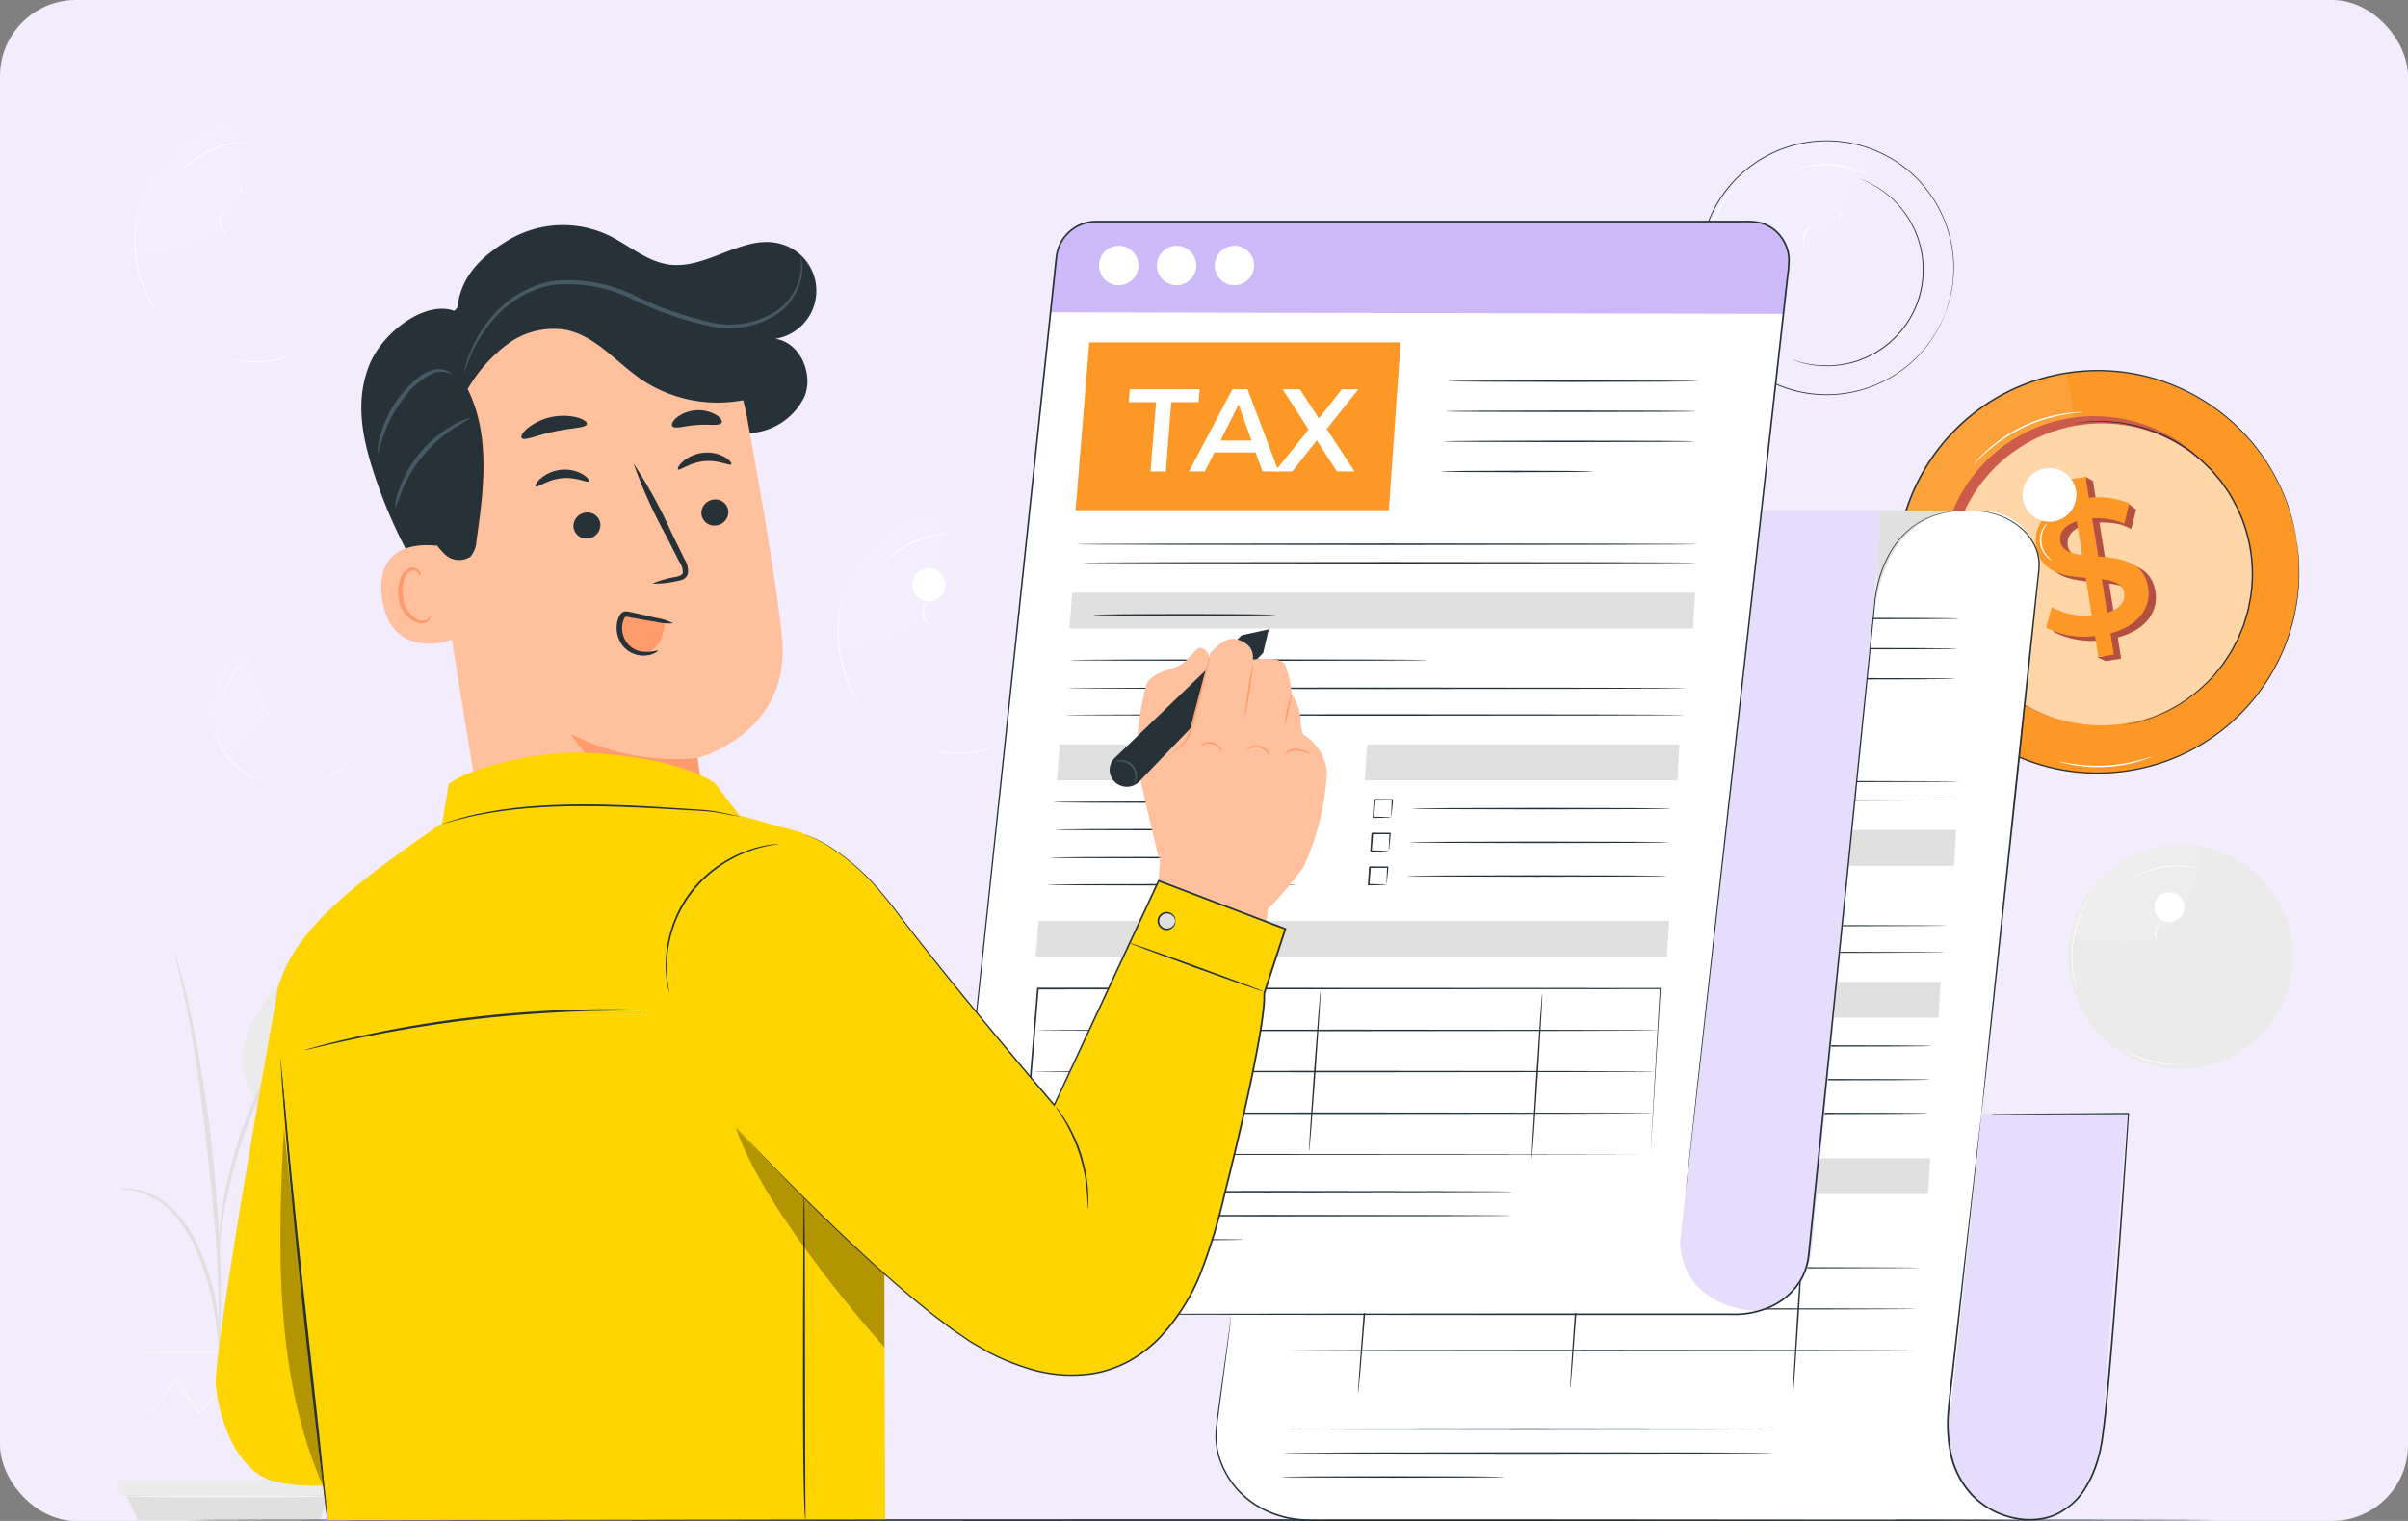 <svg xmlns="http://www.w3.org/2000/svg" xmlns:xlink="http://www.w3.org/1999/xlink" width="190" height="120" viewBox="0 0 190 120">
  <rect x="0" y="0" width="190" height="120" fill="#808080" stroke="none"/>
  <defs>
    <clipPath id="clip-path">
      <rect id="Rectángulo_404919" data-name="Rectángulo 404919" width="177.258" height="110.83" fill="none"/>
    </clipPath>
    <clipPath id="clip-path-3">
      <rect id="Rectángulo_404899" data-name="Rectángulo 404899" width="8.79" height="11.268" fill="none"/>
    </clipPath>
    <clipPath id="clip-path-5">
      <rect id="Rectángulo_404902" data-name="Rectángulo 404902" width="10.319" height="7.708" fill="none"/>
    </clipPath>
    <clipPath id="clip-path-6">
      <rect id="Rectángulo_404903" data-name="Rectángulo 404903" width="4.789" height="9.095" fill="none"/>
    </clipPath>
    <clipPath id="clip-path-9">
      <rect id="Rectángulo_404906" data-name="Rectángulo 404906" width="14.149" height="18.171" fill="none"/>
    </clipPath>
    <clipPath id="clip-path-10">
      <rect id="Rectángulo_404907" data-name="Rectángulo 404907" width="24.146" height="24.146" fill="none"/>
    </clipPath>
    <clipPath id="clip-path-11">
      <rect id="Rectángulo_404908" data-name="Rectángulo 404908" width="23.822" height="23.822" fill="#fed6a8"/>
    </clipPath>
    <clipPath id="clip-path-12">
      <rect id="Rectángulo_404909" data-name="Rectángulo 404909" width="8.903" height="14.542" fill="none"/>
    </clipPath>
    <clipPath id="clip-path-13">
      <rect id="Rectángulo_404910" data-name="Rectángulo 404910" width="12.91" height="7.961" fill="none"/>
    </clipPath>
    <clipPath id="clip-path-16">
      <rect id="Rectángulo_404916" data-name="Rectángulo 404916" width="3.34" height="28.153" fill="none"/>
    </clipPath>
    <clipPath id="clip-path-17">
      <rect id="Rectángulo_404917" data-name="Rectángulo 404917" width="11.749" height="17.381" fill="none"/>
    </clipPath>
  </defs>
  <g id="Grupo_1111738" data-name="Grupo 1111738" transform="translate(-180.051 -383)">
    <rect id="Rectángulo_404898" data-name="Rectángulo 404898" width="190" height="120" rx="6" transform="translate(180.051 383)" fill="#f2ecfd"/>
    <g id="Grupo_1111737" data-name="Grupo 1111737" transform="translate(184.225 392.17)">
      <g id="Grupo_1111736" data-name="Grupo 1111736" clip-path="url(#clip-path)">
        <g id="Grupo_1111697" data-name="Grupo 1111697">
          <g id="Grupo_1111696" data-name="Grupo 1111696" clip-path="url(#clip-path)">
            <g id="Grupo_1111686" data-name="Grupo 1111686" transform="translate(61.621 31.008)" opacity="0.1">
              <g id="Grupo_1111685" data-name="Grupo 1111685">
                <g id="Grupo_1111684" data-name="Grupo 1111684" clip-path="url(#clip-path-3)">
                  <path id="Trazado_901645" data-name="Trazado 901645" d="M242.1,117.637a9.856,9.856,0,0,0-8.205,11.268s6.89-.77,8.1-3.784.1-7.484.1-7.484" transform="translate(-233.777 -117.637)" fill="#fff"/>
                </g>
              </g>
            </g>
            <path id="Trazado_901650" data-name="Trazado 901650" d="M236.93,153.677a.4.4,0,0,1-.057-.068l-.153-.2a4.033,4.033,0,0,1-.228-.333c-.084-.133-.186-.281-.278-.457l-.151-.272c-.052-.095-.1-.2-.149-.3-.106-.208-.2-.44-.3-.682a9.79,9.79,0,0,1-.66-3.331c0-.263,0-.512.015-.744.008-.116.01-.229.022-.337s.024-.21.036-.309c.018-.2.056-.373.083-.528s.056-.288.084-.395.047-.183.063-.247a.378.378,0,0,1,.027-.085.466.466,0,0,1-.013.088c-.013.065-.029.148-.05.25s-.051.24-.072.4-.057.33-.071.527c-.01.1-.02.2-.031.308s-.011.219-.018.335c-.016.231-.009.479-.008.739a10.124,10.124,0,0,0,.656,3.309c.1.241.186.473.289.681.051.1.094.207.144.3l.146.273c.089.176.188.325.267.46s.154.247.217.338l.141.212a.407.407,0,0,1,.045.077" transform="translate(-173.025 -107.061)" fill="#fff"/>
            <path id="Trazado_901651" data-name="Trazado 901651" d="M260.969,147.371a.621.621,0,0,1-.249-.18,1.159,1.159,0,0,1-.169-1.392.624.624,0,0,1,.2-.234c.01.008-.071.094-.153.258a1.2,1.2,0,0,0,.161,1.333c.119.14.217.2.21.215" transform="translate(-191.757 -107.196)" fill="#fff"/>
            <path id="Trazado_901652" data-name="Trazado 901652" d="M266.853,138.976a1.312,1.312,0,1,1-.012-.31.678.678,0,0,1,.012.31" transform="translate(-196.434 -101.895)" fill="#fff"/>
            <path id="Trazado_901653" data-name="Trazado 901653" d="M253.48,124.869a1.538,1.538,0,0,1-.239.028c-.077.006-.171.014-.28.03s-.233.026-.369.054-.285.049-.443.088-.325.082-.5.131a7.733,7.733,0,0,0-2.134,1.016c-.149.106-.292.2-.418.306s-.244.2-.348.288-.194.178-.274.253-.147.142-.2.2a1.519,1.519,0,0,1-.173.168,1.485,1.485,0,0,1,.152-.187c.05-.06.113-.131.192-.208s.163-.171.268-.262.215-.2.345-.3.268-.206.417-.314a7.333,7.333,0,0,1,2.154-1.025c.178-.047.346-.1.507-.125s.31-.06.448-.08.263-.032.373-.043.2-.016.283-.017a1.514,1.514,0,0,1,.241,0" transform="translate(-182.705 -91.952)" fill="#fff"/>
            <path id="Trazado_901654" data-name="Trazado 901654" d="M268.5,188.893a.875.875,0,0,1-.166.074c-.108.045-.269.1-.47.159a7.125,7.125,0,0,1-3.246.173c-.206-.038-.372-.076-.484-.109a.833.833,0,0,1-.173-.056.888.888,0,0,1,.179.028c.114.024.28.054.486.085a7.965,7.965,0,0,0,3.223-.172c.2-.053.363-.1.474-.136a.862.862,0,0,1,.176-.047" transform="translate(-194.386 -139.102)" fill="#fff"/>
            <g id="Grupo_1111689" data-name="Grupo 1111689" transform="translate(6.127 0.121)" opacity="0.1">
              <g id="Grupo_1111688" data-name="Grupo 1111688">
                <g id="Grupo_1111687" data-name="Grupo 1111687" clip-path="url(#clip-path-3)">
                  <path id="Trazado_901656" data-name="Trazado 901656" d="M31.57.459a9.856,9.856,0,0,0-8.2,11.268s6.89-.77,8.1-3.784.1-7.484.1-7.484" transform="translate(-23.244 -0.459)" fill="#fff"/>
                </g>
              </g>
            </g>
            <path id="Trazado_901661" data-name="Trazado 901661" d="M26.4,36.5a.4.4,0,0,1-.057-.068l-.153-.2c-.067-.088-.146-.2-.228-.333s-.186-.281-.278-.457l-.151-.272c-.052-.1-.1-.2-.149-.3-.106-.208-.2-.44-.3-.682a9.774,9.774,0,0,1-.66-3.331c0-.262,0-.512.014-.744.008-.116.011-.229.022-.337s.025-.21.036-.309c.018-.2.056-.373.083-.528s.056-.288.084-.395l.063-.247a.4.4,0,0,1,.027-.085.429.429,0,0,1-.013.089l-.05.249c-.024.108-.051.24-.072.4s-.057.33-.072.527c-.01.1-.02.2-.031.308s-.011.219-.018.335c-.016.231-.009.479-.008.739a10.1,10.1,0,0,0,.656,3.309c.1.241.186.473.289.681.05.1.094.207.144.3l.146.273c.089.176.187.325.267.46s.154.248.217.338l.141.212a.408.408,0,0,1,.045.077" transform="translate(-17.987 -20.77)" fill="#fff"/>
            <path id="Trazado_901662" data-name="Trazado 901662" d="M50.436,30.194a.618.618,0,0,1-.249-.18,1.16,1.16,0,0,1-.168-1.392.619.619,0,0,1,.2-.234c.009.008-.071.094-.153.258a1.2,1.2,0,0,0,.161,1.333c.119.14.217.2.21.215" transform="translate(-36.719 -20.905)" fill="#fff"/>
            <path id="Trazado_901663" data-name="Trazado 901663" d="M56.321,21.8a1.312,1.312,0,0,1-.1-.609,1.314,1.314,0,0,1,.1.609" transform="translate(-41.396 -15.604)" fill="#fff"/>
            <path id="Trazado_901664" data-name="Trazado 901664" d="M42.947,7.691a1.522,1.522,0,0,1-.239.028c-.077.006-.171.014-.28.03s-.233.026-.369.054-.285.049-.443.088-.325.082-.5.131a7.723,7.723,0,0,0-2.134,1.016c-.149.106-.292.2-.418.306s-.244.2-.348.288-.194.178-.274.253-.147.142-.2.2a1.52,1.52,0,0,1-.173.168,1.5,1.5,0,0,1,.152-.187c.05-.06.113-.131.192-.208s.163-.171.268-.262.216-.2.345-.3.268-.206.417-.314A7.335,7.335,0,0,1,41.1,7.957c.178-.047.346-.1.507-.125s.31-.06.448-.08.263-.032.372-.043.2-.016.283-.018a1.518,1.518,0,0,1,.241,0" transform="translate(-27.666 -5.661)" fill="#fff"/>
            <path id="Trazado_901665" data-name="Trazado 901665" d="M57.97,71.715a.874.874,0,0,1-.166.074c-.108.045-.269.1-.47.159a7.124,7.124,0,0,1-3.246.173c-.206-.038-.372-.076-.484-.109a.842.842,0,0,1-.173-.056.884.884,0,0,1,.18.028c.114.024.28.054.486.085A7.977,7.977,0,0,0,57.32,71.9c.2-.053.363-.1.474-.136a.861.861,0,0,1,.176-.047" transform="translate(-39.347 -52.811)" fill="#fff"/>
            <path id="Trazado_901668" data-name="Trazado 901668" d="M57.931,258.437a5.551,5.551,0,0,1-.864-5.107,9.849,9.849,0,0,1,3.025-4.388,16.289,16.289,0,0,1,5.417-3.2,5.763,5.763,0,0,1,2.436-.414,2.556,2.556,0,0,1,2.044,1.237c.57,1.087.024,2.406-.567,3.482a41.3,41.3,0,0,1-3.558,5.418,9.63,9.63,0,0,1-3.913,3.352c-1.625.621-3.314.548-4.175-.579" transform="translate(-41.831 -180.653)" fill="#ebebeb"/>
            <path id="Trazado_901669" data-name="Trazado 901669" d="M27.958,334.9a3.325,3.325,0,0,1-.1-.693l-.184-1.891a27.276,27.276,0,0,0-.425-2.775,21.4,21.4,0,0,0-1.008-3.275,12.071,12.071,0,0,0-1.672-2.963,6.244,6.244,0,0,0-2.114-1.757,5.915,5.915,0,0,0-1.78-.555,3.316,3.316,0,0,1-.69-.1,3.245,3.245,0,0,1,.7-.011,5.4,5.4,0,0,1,1.856.483,6.233,6.233,0,0,1,2.23,1.773,11.783,11.783,0,0,1,1.733,3.022,20.019,20.019,0,0,1,1,3.328,23.45,23.45,0,0,1,.369,2.809c.06.8.083,1.454.094,1.9a3.251,3.251,0,0,1-.014.7" transform="translate(-14.719 -236.294)" fill="#e0e0e0"/>
            <path id="Trazado_901670" data-name="Trazado 901670" d="M39.834,281.212a1.375,1.375,0,0,1-.019-.322c0-.241,0-.546,0-.92,0-.8,0-1.953-.041-3.379-.071-2.853-.316-5.922-.791-10.25-.449-4.07-1.052-8.806-1.689-11.885-.136-.7-.274-1.331-.4-1.882s-.229-1.03-.331-1.416l-.215-.894a1.361,1.361,0,0,1-.056-.317,1.361,1.361,0,0,1,.112.3l.267.881c.119.382.24.856.379,1.407s.3,1.178.445,1.878a104.405,104.405,0,0,1,1.775,11.029c.475,4.337.69,8.286.708,11.146.017,1.43-.013,2.587-.05,3.386-.023.373-.041.678-.056.919a1.371,1.371,0,0,1-.039.319" transform="translate(-26.725 -184.063)" fill="#e0e0e0"/>
            <path id="Trazado_901671" data-name="Trazado 901671" d="M49.625,280.1a6.133,6.133,0,0,1,.007-.961c.035-.617.12-1.51.294-2.6a34.308,34.308,0,0,1,.846-3.792,31.072,31.072,0,0,1,1.586-4.487,23.9,23.9,0,0,1,4.657-7.252,11.791,11.791,0,0,1,1.1-1.018c.168-.142.317-.284.468-.4L59,259.3a6.135,6.135,0,0,1,.809-.518,28.73,28.73,0,0,0-2.651,2.365,25.185,25.185,0,0,0-4.541,7.225,35.438,35.438,0,0,0-1.595,4.446,38.479,38.479,0,0,0-.9,3.755c-.2,1.082-.313,1.965-.382,2.577a6.224,6.224,0,0,1-.118.952" transform="translate(-36.535 -190.569)" fill="#e0e0e0"/>
            <path id="Trazado_901673" data-name="Trazado 901673" d="M37.011,408.307v1.142H19.447v-1.142Z" transform="translate(-14.321 -300.682)" fill="#ebebeb"/>
            <path id="Trazado_901674" data-name="Trazado 901674" d="M37.136,414.652l.822-2.011H21.874l.96,2.011Z" transform="translate(-16.108 -303.874)" fill="#e0e0e0"/>
            <path id="Trazado_901675" data-name="Trazado 901675" d="M25.353,379.019a.417.417,0,0,0,.063.1l.2.266.783,1,.035.045.033-.046,1.923-2.659h-.111l1.893,2.68.059.084.066-.079,2.245-2.671-.129,0,.123.155,2.007,2.517.067.084.062-.087,1.894-2.679-.11.005,2.332,2.657.041.047.032-.053.73-1.227.187-.327a.525.525,0,0,0,.057-.117.528.528,0,0,0-.078.1l-.207.314-.767,1.2.073-.006-2.295-2.689-.058-.068-.052.073-1.911,2.667.129,0-2-2.52-.123-.155-.064-.08-.066.078L30.176,380.3l.125.005-1.912-2.666-.056-.078-.055.078L26.4,380.331l.068,0-.814-.976-.218-.252a.449.449,0,0,0-.081-.081" transform="translate(-18.67 -278.032)" fill="#f5f5f5"/>
            <path id="Trazado_901676" data-name="Trazado 901676" d="M23.7,369.663c0,.046,3.366.083,7.517.083s7.517-.037,7.517-.083-3.365-.084-7.517-.084-7.517.037-7.517.084" transform="translate(-17.452 -272.162)" fill="#f5f5f5"/>
            <path id="Trazado_901677" data-name="Trazado 901677" d="M21.124,412.836c0,.046,3.658.084,8.169.084s8.17-.037,8.17-.084-3.657-.084-8.17-.084-8.169.037-8.169.084" transform="translate(-15.556 -303.955)" fill="#f5f5f5"/>
            <path id="Trazado_901678" data-name="Trazado 901678" d="M620.846,228.387a8.866,8.866,0,1,1-7.124-10.318,8.866,8.866,0,0,1,7.124,10.318" transform="translate(-444.246 -160.48)" fill="#ebebeb"/>
            <g id="Grupo_1111692" data-name="Grupo 1111692" transform="translate(159.159 57.441)" opacity="0.1">
              <g id="Grupo_1111691" data-name="Grupo 1111691">
                <g id="Grupo_1111690" data-name="Grupo 1111690" clip-path="url(#clip-path-5)">
                  <path id="Trazado_901679" data-name="Trazado 901679" d="M614.133,218.068a8.866,8.866,0,0,0-10.319,7.124s6.078,1.4,8-.8,2.314-6.322,2.314-6.322" transform="translate(-603.815 -217.921)" fill="#fff"/>
                </g>
              </g>
            </g>
            <path id="Trazado_901684" data-name="Trazado 901684" d="M604.687,240.886a.355.355,0,0,1-.028-.075l-.069-.219a3.592,3.592,0,0,1-.095-.35c-.031-.138-.074-.294-.1-.471l-.047-.276c-.016-.1-.023-.2-.036-.3-.028-.208-.036-.432-.049-.668a8.8,8.8,0,0,1,.431-3.025c.078-.222.148-.435.234-.627.041-.1.077-.191.119-.279l.123-.252c.074-.162.159-.3.227-.424s.133-.227.189-.31l.127-.191a.364.364,0,0,1,.048-.064.351.351,0,0,1-.037.071l-.117.2c-.052.084-.114.188-.178.314s-.147.264-.218.426l-.118.252c-.041.088-.075.183-.115.279-.083.192-.151.4-.227.626a9.081,9.081,0,0,0-.428,3c.011.234.017.457.043.664.012.1.018.2.032.3l.043.275c.023.176.062.332.09.47s.057.256.084.352l.057.222a.371.371,0,0,1,.016.079" transform="translate(-444.984 -171.845)" fill="#fff"/>
            <path id="Trazado_901685" data-name="Trazado 901685" d="M629.536,242.706a.56.56,0,0,1-.158-.227,1.043,1.043,0,0,1,.271-1.232.564.564,0,0,1,.238-.139c.006.01-.088.059-.206.174a1.08,1.08,0,0,0-.26,1.179c.059.155.124.238.114.245" transform="translate(-463.411 -177.554)" fill="#fff"/>
            <path id="Trazado_901686" data-name="Trazado 901686" d="M637.6,237.045a1.18,1.18,0,1,1,.082-.267.609.609,0,0,1-.082.267" transform="translate(-469.527 -174.161)" fill="#fff"/>
            <path id="Trazado_901687" data-name="Trazado 901687" d="M628.588,224.628a1.417,1.417,0,0,1-.212-.047c-.067-.018-.149-.039-.247-.058s-.206-.047-.329-.064-.256-.043-.4-.057-.3-.027-.464-.038a6.944,6.944,0,0,0-2.114.227c-.158.045-.308.086-.445.136s-.266.095-.381.141-.217.093-.308.133-.167.077-.229.109a1.356,1.356,0,0,1-.2.091,1.354,1.354,0,0,1,.185-.114c.06-.036.135-.077.225-.12s.189-.1.306-.143.241-.1.381-.15.289-.1.448-.143a6.6,6.6,0,0,1,2.133-.229c.165.013.322.022.468.044s.281.041.4.065.232.051.329.075.179.047.245.069a1.332,1.332,0,0,1,.2.072" transform="translate(-458.976 -165.172)" fill="#fff"/>
            <path id="Trazado_901688" data-name="Trazado 901688" d="M624.217,280.476a.783.783,0,0,1-.163.014c-.105.006-.258,0-.446,0a6.409,6.409,0,0,1-2.807-.819c-.164-.094-.293-.175-.379-.236a.778.778,0,0,1-.13-.1.77.77,0,0,1,.144.077c.09.054.222.129.388.217a7.17,7.17,0,0,0,2.787.813c.187.015.338.023.443.025a.779.779,0,0,1,.163.012" transform="translate(-456.79 -205.702)" fill="#fff"/>
            <g id="Grupo_1111695" data-name="Grupo 1111695" transform="translate(12.256 41.816)" opacity="0.1">
              <g id="Grupo_1111694" data-name="Grupo 1111694">
                <g id="Grupo_1111693" data-name="Grupo 1111693" clip-path="url(#clip-path-6)">
                  <path id="Trazado_901690" data-name="Trazado 901690" d="M48.73,158.64a6.448,6.448,0,0,0-.668,9.095s3.562-2.807,3.2-4.9a9.644,9.644,0,0,0-2.528-4.194" transform="translate(-46.495 -158.64)" fill="#fff"/>
                </g>
              </g>
            </g>
            <path id="Trazado_901695" data-name="Trazado 901695" d="M52.132,188.167a.258.258,0,0,1-.055-.018l-.155-.061a2.637,2.637,0,0,1-.242-.106c-.093-.045-.2-.092-.312-.158l-.178-.1c-.061-.035-.123-.076-.187-.117-.131-.079-.262-.177-.4-.277a6.414,6.414,0,0,1-1.517-1.623c-.09-.146-.179-.283-.249-.419-.036-.067-.073-.131-.1-.195l-.086-.184c-.058-.116-.1-.227-.137-.322a2.563,2.563,0,0,1-.089-.248l-.05-.159a.259.259,0,0,1-.014-.056.255.255,0,0,1,.024.054l.059.156c.024.068.055.151.1.245s.082.2.142.318l.089.182c.031.063.069.126.106.192.071.134.16.269.251.414a6.618,6.618,0,0,0,1.507,1.612c.138.1.266.2.4.278.064.041.124.083.185.118l.175.1c.11.067.217.116.307.163s.171.084.238.113l.152.069a.279.279,0,0,1,.052.027" transform="translate(-35.608 -135.592)" fill="#fff"/>
            <path id="Trazado_901696" data-name="Trazado 901696" d="M63.272,176.336a.4.4,0,0,1-.2-.014.759.759,0,0,1-.574-.716.407.407,0,0,1,.03-.2c.008,0-.007.077,0,.2a.787.787,0,0,0,.55.685c.114.037.191.038.191.047" transform="translate(-46.024 -129.172)" fill="#fff"/>
            <path id="Trazado_901697" data-name="Trazado 901697" d="M63.186,169.968c-.01.009-.077-.053-.15-.137s-.124-.16-.114-.168.077.053.15.137.124.16.114.168" transform="translate(-46.336 -124.941)" fill="#fff"/>
            <path id="Trazado_901698" data-name="Trazado 901698" d="M53.34,161.58a1,1,0,0,1-.123.1c-.041.03-.09.067-.145.113s-.121.1-.187.157-.141.126-.215.2-.152.158-.233.246a5.052,5.052,0,0,0-.835,1.3c-.046.11-.092.214-.126.314s-.067.193-.094.28-.046.166-.065.235-.032.13-.042.179a.974.974,0,0,1-.038.153,1.026,1.026,0,0,1,.02-.157c.007-.05.018-.111.035-.182s.032-.151.059-.238.052-.183.089-.284.078-.207.123-.319a4.8,4.8,0,0,1,.843-1.313c.083-.088.159-.172.238-.245s.152-.141.221-.2.135-.108.192-.153.108-.08.151-.107a1,1,0,0,1,.134-.083" transform="translate(-37.73 -118.989)" fill="#fff"/>
            <path id="Trazado_901699" data-name="Trazado 901699" d="M81.559,192.773a.546.546,0,0,1-.067.1c-.045.063-.115.149-.206.251a4.65,4.65,0,0,1-1.744,1.217c-.128.05-.232.086-.306.107a.585.585,0,0,1-.116.029.563.563,0,0,1,.11-.046c.072-.026.175-.067.3-.121a5.213,5.213,0,0,0,1.732-1.209c.094-.1.167-.181.216-.239a.561.561,0,0,1,.081-.087" transform="translate(-58.266 -141.96)" fill="#fff"/>
          </g>
        </g>
        <g id="Grupo_1111699" data-name="Grupo 1111699">
          <g id="Grupo_1111698" data-name="Grupo 1111698" clip-path="url(#clip-path)">
            <path id="Trazado_901700" data-name="Trazado 901700" d="M200.569,420.014c0,.038-35.781.069-79.909.069-44.143,0-79.917-.031-79.917-.069s35.774-.068,79.917-.068c44.128,0,79.909.031,79.909.068" transform="translate(-30.004 -309.253)" fill="#263238"/>
          </g>
        </g>
        <g id="Grupo_1111725" data-name="Grupo 1111725">
          <g id="Grupo_1111724" data-name="Grupo 1111724" clip-path="url(#clip-path)">
            <path id="Trazado_901701" data-name="Trazado 901701" d="M583.486,89.522a15.879,15.879,0,1,1-18.171-13.194,15.879,15.879,0,0,1,18.171,13.194" transform="translate(-406.442 -56.063)" fill="#fd9826"/>
            <g id="Grupo_1111702" data-name="Grupo 1111702" transform="translate(145.481 20.265)" opacity="0.1">
              <g id="Grupo_1111701" data-name="Grupo 1111701">
                <g id="Grupo_1111700" data-name="Grupo 1111700" clip-path="url(#clip-path-9)">
                  <path id="Trazado_901702" data-name="Trazado 901702" d="M565.316,76.883a15.878,15.878,0,0,0-13.194,18.171s11.1-1.256,13.045-6.114.149-12.057.149-12.057" transform="translate(-551.923 -76.883)" fill="#fff"/>
                </g>
              </g>
            </g>
            <path id="Trazado_901703" data-name="Trazado 901703" d="M589.274,99.965a12.071,12.071,0,1,1-13.814-10.03,12.071,12.071,0,0,1,13.814,10.03" transform="translate(-416.278 -66.117)" fill="#ff725e"/>
            <g id="Grupo_1111705" data-name="Grupo 1111705" transform="translate(149.001 23.666)" opacity="0.2">
              <g id="Grupo_1111704" data-name="Grupo 1111704">
                <g id="Grupo_1111703" data-name="Grupo 1111703" clip-path="url(#clip-path-10)">
                  <path id="Trazado_901704" data-name="Trazado 901704" d="M589.274,99.965a12.071,12.071,0,1,1-13.814-10.03,12.071,12.071,0,0,1,13.814,10.03" transform="translate(-565.279 -89.784)"/>
                </g>
              </g>
            </g>
            <path id="Trazado_901705" data-name="Trazado 901705" d="M591.75,102.029a11.909,11.909,0,1,1-13.628-9.9,11.909,11.909,0,0,1,13.628,9.9" transform="translate(-418.338 -67.738)" fill="#ff725e"/>
            <g id="Grupo_1111708" data-name="Grupo 1111708" transform="translate(149.739 24.246)">
              <g id="Grupo_1111707" data-name="Grupo 1111707">
                <g id="Grupo_1111706" data-name="Grupo 1111706" clip-path="url(#clip-path-11)">
                  <path id="Trazado_901706" data-name="Trazado 901706" d="M591.75,102.029a11.909,11.909,0,1,1-13.628-9.9,11.909,11.909,0,0,1,13.628,9.9" transform="translate(-568.077 -91.984)" fill="#fed6a8"/>
                </g>
              </g>
            </g>
            <path id="Trazado_901707" data-name="Trazado 901707" d="M600.651,114.554l-.477-3.009.015,0a6.245,6.245,0,0,1,1.666.163,5.082,5.082,0,0,1,.824.354l.025-.1L603,110.8l.067-.266-.625-.478-.24.157a5.7,5.7,0,0,0-2.279-.284l-.263-1.655-.581-.333.066.415-.707.112.267,1.685c-2.29.593-3.183,2.095-2.942,3.615.329,2.072,2.188,2.327,3.907,2.468l.473,2.982a5.8,5.8,0,0,1-3.162-.66l-.432,1.612a6.609,6.609,0,0,0,3.849.658l.2,1.249-.581.1.645.3,1.222-.194-.265-1.67c2.3-.61,3.213-2.1,2.971-3.62-.329-2.072-2.216-2.308-3.934-2.448m-1.272-.119c-.905-.117-1.6-.343-1.712-1.058-.1-.656.258-1.264,1.291-1.6Zm.794-2.893ZM601.356,119l-.419-2.639c.935.112,1.645.35,1.761,1.081.1.641-.28,1.221-1.342,1.558" transform="translate(-438.695 -79.491)" fill="#ff725e"/>
            <g id="Grupo_1111711" data-name="Grupo 1111711" transform="translate(157.025 28.453)" opacity="0.3">
              <g id="Grupo_1111710" data-name="Grupo 1111710">
                <g id="Grupo_1111709" data-name="Grupo 1111709" clip-path="url(#clip-path-12)">
                  <path id="Trazado_901708" data-name="Trazado 901708" d="M600.651,114.554l-.477-3.009.015,0a6.245,6.245,0,0,1,1.666.163,5.082,5.082,0,0,1,.824.354l.025-.1L603,110.8l.067-.266-.625-.478-.24.157a5.7,5.7,0,0,0-2.279-.284l-.263-1.655-.581-.333.066.415-.707.112.267,1.685c-2.29.593-3.183,2.095-2.942,3.615.329,2.072,2.188,2.327,3.907,2.468l.473,2.982a5.8,5.8,0,0,1-3.162-.66l-.432,1.612a6.609,6.609,0,0,0,3.849.658l.2,1.249-.581.1.645.3,1.222-.194-.265-1.67c2.3-.61,3.213-2.1,2.971-3.62-.329-2.072-2.216-2.308-3.934-2.448m-1.272-.119c-.905-.117-1.6-.343-1.712-1.058-.1-.656.258-1.264,1.291-1.6Zm.794-2.893ZM601.356,119l-.419-2.639c.935.112,1.645.35,1.761,1.081.1.641-.28,1.221-1.342,1.558" transform="translate(-595.72 -107.944)"/>
                </g>
              </g>
            </g>
            <path id="Trazado_901709" data-name="Trazado 901709" d="M599.448,120.3l.265,1.67-1.222.194-.263-1.655a6.612,6.612,0,0,1-3.85-.658l.432-1.612a5.8,5.8,0,0,0,3.162.66l-.474-2.982c-1.719-.14-3.578-.4-3.907-2.468-.241-1.521.651-3.023,2.942-3.616l-.268-1.685,1.223-.194.262,1.655a6.472,6.472,0,0,1,3.172.429l-.373,1.6a6.244,6.244,0,0,0-2.543-.422l.478,3.012c1.719.14,3.606.376,3.935,2.448.241,1.521-.669,3.011-2.972,3.621m-2.236-6.188-.421-2.654c-1.033.332-1.395.94-1.291,1.6.114.716.807.942,1.712,1.058m3.32,3c-.116-.731-.826-.969-1.761-1.081l.419,2.639c1.063-.337,1.444-.917,1.342-1.558" transform="translate(-437.099 -79.499)" fill="#fd9826"/>
            <path id="Trazado_901710" data-name="Trazado 901710" d="M609.023,115.271a.6.6,0,0,1,.095-.026l.281-.065.457-.1a4.564,4.564,0,0,0,.616-.161l.759-.247a3.245,3.245,0,0,0,.424-.168l.451-.2c.154-.073.322-.129.479-.222l.491-.275c.166-.1.346-.184.515-.3l.515-.358a12.67,12.67,0,0,0,2.083-1.863l.48-.6c.08-.1.166-.2.244-.308l.219-.334c.144-.226.3-.447.441-.686l.391-.741.1-.188c.03-.064.055-.132.083-.2l.164-.4.166-.4a4.4,4.4,0,0,0,.136-.42c.082-.284.179-.568.251-.861l.177-.9a11.894,11.894,0,0,0-1.174-7.4l-.446-.8c-.16-.256-.339-.5-.506-.741a4.4,4.4,0,0,0-.259-.357l-.283-.333-.28-.329c-.047-.054-.091-.11-.14-.162l-.153-.148-.6-.584c-.2-.185-.425-.346-.632-.516l-.312-.25c-.107-.076-.219-.145-.327-.217l-.642-.421a12.675,12.675,0,0,0-2.558-1.126l-.6-.181c-.2-.057-.393-.083-.582-.124l-.552-.11c-.178-.04-.355-.041-.524-.062l-.49-.048a3.289,3.289,0,0,0-.455-.028h-.8a4.549,4.549,0,0,0-.636.037l-.466.045-.287.025a.589.589,0,0,1-.1,0,.645.645,0,0,1,.1-.016l.286-.037.465-.056a4.4,4.4,0,0,1,.637-.049l.8-.011a3.254,3.254,0,0,1,.457.024l.494.044c.17.02.348.02.527.059l.556.106c.19.04.389.065.587.121l.605.178a12.648,12.648,0,0,1,2.583,1.121l.649.421c.109.073.222.142.331.218l.315.251c.209.171.432.333.638.519l.608.587.154.149c.049.052.094.109.142.163l.283.332.286.336c.1.11.174.24.262.36.169.247.35.489.512.747l.452.806a11.968,11.968,0,0,1,1.185,7.472l-.18.906c-.074.3-.172.582-.255.869-.047.141-.078.288-.138.424l-.168.408-.166.4c-.029.066-.054.134-.084.2l-.1.19-.4.746c-.139.241-.3.463-.446.691l-.222.336c-.079.107-.166.207-.247.31l-.487.6a12.63,12.63,0,0,1-2.109,1.866l-.521.357c-.17.114-.352.2-.52.3l-.5.273c-.158.093-.328.147-.484.219l-.456.194a3.28,3.28,0,0,1-.428.164l-.766.238a4.4,4.4,0,0,1-.621.151l-.46.091-.283.054a.6.6,0,0,1-.1.014" transform="translate(-445.705 -67.202)" fill="#263238"/>
            <path id="Trazado_901711" data-name="Trazado 901711" d="M557.016,135.007a.642.642,0,0,1-.092-.11l-.246-.329a6.481,6.481,0,0,1-.369-.535c-.135-.215-.3-.453-.449-.735l-.244-.438c-.084-.153-.157-.319-.24-.487-.172-.334-.318-.709-.48-1.1a15.752,15.752,0,0,1-1.07-5.366c0-.423-.008-.824.022-1.2.012-.187.016-.369.035-.542l.057-.5c.029-.318.09-.6.132-.851s.09-.463.135-.636l.1-.4a.64.64,0,0,1,.043-.137.66.66,0,0,1-.02.142l-.08.4c-.038.174-.081.387-.114.637s-.091.532-.114.85l-.049.5c-.016.173-.018.353-.028.54-.026.373-.014.772-.011,1.191a16.288,16.288,0,0,0,1.063,5.33c.158.389.3.761.467,1.1.081.168.152.335.233.487l.236.439c.143.284.3.524.431.741s.249.4.351.545l.228.341a.672.672,0,0,1,.073.124" transform="translate(-407.842 -89.582)" fill="#fff"/>
            <path id="Trazado_901712" data-name="Trazado 901712" d="M595.721,124.793a1,1,0,0,1-.4-.289,1.867,1.867,0,0,1-.274-2.242,1,1,0,0,1,.32-.377c.015.013-.114.151-.246.416a1.934,1.934,0,0,0,.262,2.147c.192.226.351.328.339.345" transform="translate(-438.012 -89.757)" fill="#fff"/>
            <path id="Trazado_901713" data-name="Trazado 901713" d="M605.179,111.257a2.118,2.118,0,1,1-.019-.5,1.091,1.091,0,0,1,.019.5" transform="translate(-445.532 -81.209)" fill="#fff"/>
            <path id="Trazado_901714" data-name="Trazado 901714" d="M583.617,88.527a2.452,2.452,0,0,1-.386.046c-.124.009-.276.023-.451.049s-.376.043-.594.087-.459.08-.713.143-.524.133-.806.212a12.413,12.413,0,0,0-3.436,1.642c-.239.17-.47.328-.672.494s-.392.318-.56.465-.312.287-.441.407-.236.23-.321.321a2.434,2.434,0,0,1-.278.271,2.391,2.391,0,0,1,.244-.3c.081-.1.182-.211.308-.336s.263-.276.432-.423.347-.317.554-.479.432-.333.671-.507a11.8,11.8,0,0,1,3.467-1.656c.286-.077.557-.155.816-.2s.5-.1.721-.13.424-.052.6-.07.33-.027.455-.029a2.423,2.423,0,0,1,.389,0" transform="translate(-423.406 -65.188)" fill="#fff"/>
            <path id="Trazado_901715" data-name="Trazado 901715" d="M607.945,191.645a1.375,1.375,0,0,1-.267.12c-.175.072-.433.161-.757.258a11.47,11.47,0,0,1-5.228.286c-.332-.06-.6-.121-.78-.173a1.4,1.4,0,0,1-.279-.09,1.4,1.4,0,0,1,.29.045c.183.039.451.086.783.136a12.848,12.848,0,0,0,5.193-.284c.324-.086.585-.162.764-.221a1.4,1.4,0,0,1,.283-.077" transform="translate(-442.313 -141.128)" fill="#fff"/>
            <path id="Trazado_901716" data-name="Trazado 901716" d="M583.332,89.4s-.02-.085-.053-.252-.071-.418-.153-.74a16.062,16.062,0,0,0-.9-2.757,15.753,15.753,0,0,0-.956-1.865,15.34,15.34,0,0,0-1.442-2.032,16.04,16.04,0,0,0-4.684-3.814,15.808,15.808,0,0,0-7.049-1.874,16.1,16.1,0,0,0-6.115,1.044,16.885,16.885,0,0,0-2,.928,15.869,15.869,0,0,0-6.4,6.6,15.581,15.581,0,0,0-.948,2.253,14.749,14.749,0,0,0-.6,2.411,15.82,15.82,0,0,0,1.565,9.866c.187.374.4.73.614,1.087.227.347.451.694.7,1.022a15.6,15.6,0,0,0,1.6,1.85,15.869,15.869,0,0,0,8.131,4.3,16.927,16.927,0,0,0,2.185.265,16.1,16.1,0,0,0,6.138-.9,15.8,15.8,0,0,0,6.123-3.965,16.047,16.047,0,0,0,3.273-5.076,15.35,15.35,0,0,0,.741-2.378,15.707,15.707,0,0,0,.332-2.069,16.048,16.048,0,0,0,0-2.9c-.022-.332-.068-.581-.084-.751s-.028-.256-.028-.256.064.344.136,1a15.492,15.492,0,0,1-.3,4.983,15.344,15.344,0,0,1-.735,2.39,16.079,16.079,0,0,1-3.274,5.11,15.873,15.873,0,0,1-6.15,4,16.172,16.172,0,0,1-6.177.914,16.993,16.993,0,0,1-2.2-.264,15.97,15.97,0,0,1-8.192-4.323,15.683,15.683,0,0,1-1.612-1.863c-.251-.33-.476-.68-.706-1.03-.213-.359-.431-.718-.619-1.095a15.926,15.926,0,0,1-1.576-9.939,14.879,14.879,0,0,1,.6-2.429,15.7,15.7,0,0,1,.956-2.269,15.97,15.97,0,0,1,6.451-6.645,16.963,16.963,0,0,1,2.01-.932,16.171,16.171,0,0,1,6.156-1.043,15.872,15.872,0,0,1,7.086,1.9,16.074,16.074,0,0,1,4.7,3.845,15.33,15.33,0,0,1,1.439,2.045A15.5,15.5,0,0,1,583.15,88.4c.136.651.182,1,.182,1" transform="translate(-406.288 -55.938)" fill="#263238"/>
            <g id="Grupo_1111714" data-name="Grupo 1111714" transform="translate(130.593 1.938)" opacity="0.1">
              <g id="Grupo_1111713" data-name="Grupo 1111713">
                <g id="Grupo_1111712" data-name="Grupo 1111712" clip-path="url(#clip-path-13)">
                  <path id="Trazado_901718" data-name="Trazado 901718" d="M508.353,8a10.014,10.014,0,0,0-12.909,5.824s6.471,2.784,9.057.732S508.353,8,508.353,8" transform="translate(-495.444 -7.352)" fill="#fff"/>
                </g>
              </g>
            </g>
            <path id="Trazado_901726" data-name="Trazado 901726" d="M520.66,33.07a.365.365,0,0,1,.06.015l.174.052.282.087a2.882,2.882,0,0,0,.388.1l.493.1a2.1,2.1,0,0,0,.285.041l.309.033c.107.008.217.03.332.028l.354,0c.122,0,.247.008.375,0l.394-.035a7.993,7.993,0,0,0,1.724-.368l.45-.178c.076-.031.154-.059.23-.093l.224-.114c.15-.079.306-.15.456-.238l.446-.284.113-.072c.037-.026.071-.055.107-.082l.215-.168.217-.169a2.752,2.752,0,0,0,.206-.187c.134-.13.276-.255.407-.393l.378-.436a7.5,7.5,0,0,0,1.672-4.42q0-.291.006-.577c-.007-.19-.031-.378-.045-.564a2.737,2.737,0,0,0-.03-.277c-.017-.091-.034-.181-.051-.271l-.05-.268c-.009-.044-.016-.089-.026-.133l-.037-.129-.147-.508c-.054-.165-.124-.322-.185-.48l-.092-.234c-.035-.076-.075-.148-.111-.222l-.22-.431a7.98,7.98,0,0,0-1.049-1.417l-.272-.287c-.089-.092-.189-.168-.28-.25l-.268-.232a3.284,3.284,0,0,0-.267-.2l-.254-.18a2.04,2.04,0,0,0-.24-.158l-.437-.25a2.855,2.855,0,0,0-.36-.178l-.269-.121-.165-.076a.386.386,0,0,1-.055-.028.37.37,0,0,1,.058.021l.168.069.272.115a2.775,2.775,0,0,1,.364.173l.442.245a2.021,2.021,0,0,1,.243.156l.257.178c.087.064.185.12.271.2l.271.232c.091.081.193.157.283.25l.276.287a7.97,7.97,0,0,1,1.064,1.422l.224.434c.037.074.078.147.113.223l.094.236c.061.159.133.317.188.484l.149.512.038.13c.01.044.017.089.026.134l.051.27.052.273c.02.091.02.186.031.279.015.188.039.377.047.569s0,.387-.005.583a7.55,7.55,0,0,1-1.688,4.463l-.382.44c-.133.139-.276.265-.412.4a2.792,2.792,0,0,1-.208.189l-.219.171-.217.169c-.036.027-.071.057-.108.083l-.114.072-.451.285c-.151.088-.31.16-.461.239l-.227.114c-.077.034-.156.062-.232.093l-.455.177a7.962,7.962,0,0,1-1.738.362l-.4.033c-.129.009-.255,0-.378,0l-.357-.006c-.115,0-.226-.022-.333-.031l-.31-.036a2.023,2.023,0,0,1-.286-.044l-.494-.109a2.788,2.788,0,0,1-.388-.111l-.28-.094-.172-.059a.35.35,0,0,1-.057-.023" transform="translate(-383.42 -13.865)" fill="#263238"/>
            <path id="Trazado_901727" data-name="Trazado 901727" d="M494.133,27.811a.4.4,0,0,1-.016-.089c-.008-.067-.019-.152-.032-.257s-.029-.249-.034-.409-.022-.342-.016-.543c0-.1,0-.207,0-.316s.014-.224.021-.342c.011-.237.047-.488.081-.752a9.932,9.932,0,0,1,1.092-3.274c.132-.232.253-.454.387-.65.065-.1.124-.2.189-.286l.187-.255c.115-.165.237-.3.339-.425s.194-.226.273-.306l.18-.186a.4.4,0,0,1,.066-.061.414.414,0,0,1-.055.072l-.169.2c-.075.083-.166.187-.262.313s-.216.263-.328.429l-.182.256c-.063.089-.12.188-.184.287-.131.2-.249.418-.379.649a10.272,10.272,0,0,0-1.085,3.252c-.035.262-.074.511-.087.746-.008.117-.022.23-.025.34s-.006.214-.008.314c-.01.2,0,.381,0,.54s.011.3.021.408.013.191.018.258a.405.405,0,0,1,0,.091" transform="translate(-363.811 -14.478)" fill="#fff"/>
            <path id="Trazado_901728" data-name="Trazado 901728" d="M524.01,34.361a.633.633,0,0,1-.129-.284,1.177,1.177,0,0,1,.551-1.314.631.631,0,0,1,.293-.107c0,.012-.11.047-.265.151a1.22,1.22,0,0,0-.528,1.258c.034.184.089.289.077.295" transform="translate(-385.765 -24.048)" fill="#fff"/>
            <path id="Trazado_901729" data-name="Trazado 901729" d="M534.4,29.426a.689.689,0,0,1,.076-.306c.061-.162.126-.287.146-.28a.688.688,0,0,1-.076.306c-.061.162-.126.287-.146.28" transform="translate(-393.537 -21.238)" fill="#fff"/>
            <path id="Trazado_901730" data-name="Trazado 901730" d="M526.69,15.274a1.535,1.535,0,0,1-.225-.1c-.071-.034-.158-.074-.262-.114s-.219-.094-.353-.138-.277-.1-.435-.145-.329-.091-.508-.136a7.825,7.825,0,0,0-2.395-.176c-.184.018-.36.032-.523.06s-.314.051-.452.079-.26.06-.369.085-.2.052-.276.075a1.561,1.561,0,0,1-.237.062,1.513,1.513,0,0,1,.228-.089c.074-.027.165-.059.274-.088s.23-.069.368-.1.289-.065.454-.089.341-.047.526-.068a7.445,7.445,0,0,1,2.417.177c.181.047.353.09.51.144s.3.1.436.154.248.1.35.149.189.089.258.127a1.6,1.6,0,0,1,.213.122" transform="translate(-383.416 -10.584)" fill="#fff"/>
            <path id="Trazado_901731" data-name="Trazado 901731" d="M511.026,74.912a.888.888,0,0,1-.184-.018c-.118-.015-.288-.047-.5-.1a7.238,7.238,0,0,1-2.953-1.479c-.163-.137-.29-.254-.373-.339a.869.869,0,0,1-.125-.137.9.9,0,0,1,.144.115c.089.079.22.188.386.319a8.106,8.106,0,0,0,2.933,1.469c.2.055.371.094.487.118a.886.886,0,0,1,.179.046" transform="translate(-373.284 -53.643)" fill="#fff"/>
            <path id="Trazado_901732" data-name="Trazado 901732" d="M512.264,20.817s.016-.053.05-.155.092-.251.148-.453a10.093,10.093,0,0,0,.371-1.791,9.992,9.992,0,0,0,.06-1.32,9.657,9.657,0,0,0-.154-1.563,10.114,10.114,0,0,0-1.372-3.554,9.973,9.973,0,0,0-3.274-3.231,10.14,10.14,0,0,0-3.676-1.341,10.606,10.606,0,0,0-1.383-.116,10.01,10.01,0,0,0-5.571,1.614,9.855,9.855,0,0,0-1.224.937,9.337,9.337,0,0,0-1.081,1.134,9.98,9.98,0,0,0-2.229,5.893c-.014.263-.007.526,0,.787s.029.521.064.779a9.8,9.8,0,0,0,.3,1.513,10.005,10.005,0,0,0,3.108,4.9,10.682,10.682,0,0,0,1.114.828,10.145,10.145,0,0,0,3.643,1.427,9.973,9.973,0,0,0,4.593-.256,10.12,10.12,0,0,0,3.38-1.757,9.626,9.626,0,0,0,1.15-1.07,9.932,9.932,0,0,0,.829-1.029,10.1,10.1,0,0,0,.907-1.588c.092-.188.145-.339.189-.437s.065-.149.065-.149-.073.208-.24.593a9.821,9.821,0,0,1-.9,1.6,9.934,9.934,0,0,1-.827,1.037,9.636,9.636,0,0,1-1.15,1.079,10.133,10.133,0,0,1-3.391,1.774,10.012,10.012,0,0,1-4.619.267,10.2,10.2,0,0,1-3.669-1.431,10.662,10.662,0,0,1-1.122-.833,10.07,10.07,0,0,1-3.134-4.93,9.911,9.911,0,0,1-.3-1.524c-.034-.259-.048-.522-.064-.784s-.011-.528,0-.793a10.045,10.045,0,0,1,2.246-5.936,9.406,9.406,0,0,1,1.089-1.142,9.9,9.9,0,0,1,1.234-.944,10.07,10.07,0,0,1,5.611-1.622,10.713,10.713,0,0,1,1.392.118,10.212,10.212,0,0,1,3.7,1.355,10.007,10.007,0,0,1,3.287,3.256,10.137,10.137,0,0,1,1.368,3.574,9.613,9.613,0,0,1,.149,1.57,9.786,9.786,0,0,1-.451,3.116c-.129.4-.212.6-.212.6" transform="translate(-362.937 -5.32)" fill="#263238"/>
          </g>
        </g>
        <g id="Grupo_1111727" data-name="Grupo 1111727">
          <g id="Grupo_1111726" data-name="Grupo 1111726" clip-path="url(#clip-path)">
            <path id="Trazado_901733" data-name="Trazado 901733" d="M550.417,330.513s5.94,1.153,6.563-8.068,1.868-23.956,1.868-23.956H546.964l-10.322,25.334L543.3,328.8Z" transform="translate(-395.189 -219.811)" fill="#e6dcfb"/>
            <path id="Trazado_901734" data-name="Trazado 901734" d="M361.675,118.263c-2.224.1-4.284,3.79-4.555,5.809l-8.906,66.271c-.544,4.046,2.965,7.593,7.427,7.507h45.417a4.443,4.443,0,0,0,4.559-3.785l7.472-71.221a4.373,4.373,0,0,0-4.787-4.577Z" transform="translate(-256.387 -87.09)" fill="#fff"/>
            <path id="Trazado_901735" data-name="Trazado 901735" d="M556.254,389.373l-3.991,8.068h9.764a6.966,6.966,0,0,1-5.773-8.068" transform="translate(-406.693 -286.739)" fill="#fff"/>
            <path id="Trazado_901736" data-name="Trazado 901736" d="M408.995,151.994H384.276l1.085-13.241h24.563Z" transform="translate(-282.985 -102.179)" fill="#ff725e"/>
            <path id="Trazado_901737" data-name="Trazado 901737" d="M515.388,150.188c0,.033-4.426.06-9.881.06s-9.877-.027-9.875-.06,4.426-.06,9.882-.06,9.876.027,9.874.06" transform="translate(-364.989 -110.556)" fill="#263238"/>
            <path id="Trazado_901738" data-name="Trazado 901738" d="M514.8,159.2c0,.033-4.431.06-9.892.06s-9.888-.027-9.886-.06,4.431-.06,9.893-.06,9.887.027,9.885.06" transform="translate(-364.536 -117.191)" fill="#263238"/>
            <path id="Trazado_901739" data-name="Trazado 901739" d="M514.2,168.208c0,.033-4.436.06-9.9.06s-9.9-.027-9.9-.06,4.436-.06,9.9-.06,9.9.027,9.9.06" transform="translate(-364.082 -123.826)" fill="#263238"/>
            <path id="Trazado_901740" data-name="Trazado 901740" d="M505.721,177.219c0,.033-2.676.06-5.971.06s-5.967-.027-5.964-.06,2.675-.06,5.972-.06,5.966.027,5.964.06" transform="translate(-363.63 -130.462)" fill="#263238"/>
            <path id="Trazado_901741" data-name="Trazado 901741" d="M433.537,198.983c0,.033-10.986.06-24.531.06s-24.528-.027-24.525-.06,10.984-.06,24.533-.06,24.525.027,24.523.06" transform="translate(-283.136 -146.489)" fill="#263238"/>
            <path id="Trazado_901742" data-name="Trazado 901742" d="M434.616,204.535c0,.033-10.874.06-24.28.06s-24.277-.027-24.274-.06,10.872-.06,24.282-.06,24.273.027,24.272.06" transform="translate(-284.3 -150.578)" fill="#263238"/>
            <path id="Trazado_901743" data-name="Trazado 901743" d="M431.628,216.482H382.417l.231-2.825h49.145Z" transform="translate(-281.616 -157.34)" fill="#e0e0e0"/>
            <path id="Trazado_901744" data-name="Trazado 901744" d="M422.158,314.72H372.341l.232-2.825h49.751Z" transform="translate(-274.196 -229.683)" fill="#e0e0e0"/>
            <path id="Trazado_901745" data-name="Trazado 901745" d="M398.436,261.933H378.7l.231-2.825H398.64Z" transform="translate(-278.877 -190.81)" fill="#e0e0e0"/>
            <path id="Trazado_901746" data-name="Trazado 901746" d="M495.492,261.933H470.814l.2-2.825h24.645Z" transform="translate(-346.713 -190.81)" fill="#e0e0e0"/>
            <path id="Trazado_901747" data-name="Trazado 901747" d="M410.739,233.678c0,.033-6.327.06-14.125.06s-14.12-.027-14.118-.06,6.326-.06,14.127-.06,14.118.027,14.116.06" transform="translate(-281.674 -172.039)" fill="#263238"/>
            <path id="Trazado_901748" data-name="Trazado 901748" d="M430.48,242.111c0,.033-10.946.06-24.44.06s-24.437-.027-24.434-.06,10.944-.06,24.443-.06,24.434.027,24.432.06" transform="translate(-281.019 -178.249)" fill="#263238"/>
            <path id="Trazado_901749" data-name="Trazado 901749" d="M429.876,250.1c0,.033-10.957.06-24.464.06s-24.461-.027-24.459-.06,10.955-.06,24.467-.06,24.458.027,24.456.06" transform="translate(-280.538 -184.132)" fill="#263238"/>
            <path id="Trazado_901750" data-name="Trazado 901750" d="M397.309,276.2c0,.033-4.423.06-9.874.06s-9.868-.027-9.865-.06,4.423-.06,9.874-.06,9.867.027,9.864.06" transform="translate(-278.047 -203.35)" fill="#263238"/>
            <path id="Trazado_901751" data-name="Trazado 901751" d="M397.571,284.43c0,.033-4.354.06-9.719.06s-9.714-.027-9.711-.06,4.354-.06,9.72-.06,9.712.027,9.71.06" transform="translate(-278.467 -209.413)" fill="#263238"/>
            <path id="Trazado_901752" data-name="Trazado 901752" d="M396.134,292.8c0,.033-4.4.06-9.813.06s-9.808-.027-9.8-.06,4.4-.06,9.814-.06,9.806.027,9.8.06" transform="translate(-277.271 -215.574)" fill="#263238"/>
            <path id="Trazado_901753" data-name="Trazado 901753" d="M395.489,300.918c0,.033-4.4.06-9.823.06s-9.817-.027-9.815-.06,4.4-.06,9.824-.06,9.816.027,9.814.06" transform="translate(-276.781 -221.555)" fill="#263238"/>
            <path id="Trazado_901754" data-name="Trazado 901754" d="M505.368,278.129c0,.033-4.582.06-10.228.06s-10.223-.027-10.221-.06,4.581-.06,10.229-.06,10.222.027,10.22.06" transform="translate(-357.1 -204.773)" fill="#263238"/>
            <path id="Trazado_901755" data-name="Trazado 901755" d="M474.689,276.884a3.2,3.2,0,0,1,0-.4c.007-.244.019-.583.041-.987l.049.052-1.408.008.065-.059h0v.022l0,.024,0,.047-.007.094q-.007.093-.013.185c-.009.122-.018.241-.027.358-.018.23-.036.448-.052.653l-.049-.052c.41.005.755.017,1,.026a3.354,3.354,0,0,1,.4.025,2.3,2.3,0,0,1-.372.025c-.245.01-.605.021-1.04.026h-.052l0-.052.04-.653c.008-.116.016-.236.023-.358q.006-.092.012-.185l.007-.094,0-.047,0-.024V275.5h0l.065-.06,1.407.008h.053l0,.051c-.035.426-.071.779-.1,1.02a2.189,2.189,0,0,1-.051.364" transform="translate(-348.488 -202.837)" fill="#263238"/>
            <path id="Trazado_901756" data-name="Trazado 901756" d="M504.7,288.21c0,.033-4.587.06-10.241.06s-10.236-.027-10.234-.06,4.587-.06,10.242-.06,10.235.027,10.233.06" transform="translate(-356.59 -212.197)" fill="#263238"/>
            <path id="Trazado_901757" data-name="Trazado 901757" d="M473.985,286.967a3.227,3.227,0,0,1,0-.4c.007-.244.019-.583.042-.987l.049.052-1.41.008.065-.059h0v.022l0,.024,0,.047-.007.094-.013.185q-.013.183-.027.358c-.018.23-.035.449-.052.653l-.049-.052c.411,0,.756.017,1,.026a3.371,3.371,0,0,1,.4.025,2.3,2.3,0,0,1-.373.025c-.246.01-.606.021-1.041.026h-.052l0-.052.04-.653q.011-.175.023-.358.006-.092.013-.185l.006-.094,0-.047,0-.024v-.022h0l.065-.06,1.409.008h.053l0,.051c-.035.426-.071.779-.1,1.02a2.193,2.193,0,0,1-.051.364" transform="translate(-347.968 -210.262)" fill="#263238"/>
            <path id="Trazado_901758" data-name="Trazado 901758" d="M504.036,298.293c0,.033-4.593.06-10.254.06s-10.249-.027-10.247-.06,4.592-.06,10.254-.06,10.248.027,10.246.06" transform="translate(-356.081 -219.622)" fill="#263238"/>
            <path id="Trazado_901759" data-name="Trazado 901759" d="M473.282,297.05a3.11,3.11,0,0,1,0-.4c.007-.244.019-.583.042-.987l.049.052-1.411.008.065-.059h0v.022l0,.024,0,.047-.007.094-.013.185q-.014.183-.027.358c-.018.23-.036.448-.052.653l-.049-.052c.411.005.757.017,1,.026a3.391,3.391,0,0,1,.4.025,2.294,2.294,0,0,1-.373.025c-.246.01-.607.021-1.043.026h-.052l0-.052c.012-.2.026-.423.039-.653q.012-.175.024-.358c0-.061.008-.123.012-.185l.007-.094,0-.047,0-.024v-.022h0l.065-.06,1.41.008h.053l0,.051c-.034.426-.071.779-.1,1.02a2.193,2.193,0,0,1-.051.364" transform="translate(-347.449 -217.687)" fill="#263238"/>
            <path id="Trazado_901760" data-name="Trazado 901760" d="M421.555,344.507c0,.033-10.985.06-24.528.06s-24.525-.027-24.522-.06,10.983-.06,24.53-.06,24.521.027,24.519.06" transform="translate(-274.318 -253.655)" fill="#263238"/>
            <path id="Trazado_901761" data-name="Trazado 901761" d="M420.62,356.836c0,.033-11,.06-24.565.06s-24.562-.027-24.559-.06,11-.06,24.567-.06,24.559.027,24.557.06" transform="translate(-273.574 -262.734)" fill="#263238"/>
            <path id="Trazado_901762" data-name="Trazado 901762" d="M419.676,369.3c0,.033-11.018.06-24.6.06s-24.6-.027-24.6-.06,11.017-.06,24.605-.06,24.6.027,24.594.06" transform="translate(-272.823 -271.913)" fill="#263238"/>
            <path id="Trazado_901763" data-name="Trazado 901763" d="M390.685,345.32c-.034,0,.173-2.96.463-6.611s.551-6.612.585-6.612-.173,2.96-.463,6.612-.551,6.611-.585,6.611" transform="translate(-287.702 -244.561)" fill="#263238"/>
            <path id="Trazado_901764" data-name="Trazado 901764" d="M454.186,345.479c-.034,0,.141-2.827.39-6.313s.479-6.313.513-6.313-.141,2.826-.39,6.313-.478,6.313-.512,6.313" transform="translate(-334.465 -245.117)" fill="#263238"/>
            <path id="Trazado_901765" data-name="Trazado 901765" d="M520.828,346.631c-.034,0,.123-2.916.351-6.511s.439-6.512.473-6.512-.123,2.915-.351,6.512-.439,6.511-.473,6.511" transform="translate(-383.54 -245.672)" fill="#263238"/>
            <path id="Trazado_901766" data-name="Trazado 901766" d="M407.513,392.788c0,.033-8.644.06-19.3.06s-19.3-.027-19.293-.06,8.643-.06,19.3-.06,19.293.027,19.291.06" transform="translate(-271.678 -289.209)" fill="#263238"/>
            <path id="Trazado_901767" data-name="Trazado 901767" d="M406.96,399.964c0,.033-8.651.06-19.317.06s-19.313-.027-19.31-.06,8.65-.06,19.318-.06,19.31.027,19.308.06" transform="translate(-271.245 -294.494)" fill="#263238"/>
            <path id="Trazado_901768" data-name="Trazado 901768" d="M385.339,407.141c0,.033-3.943.06-8.8.06s-8.795-.027-8.792-.06,3.943-.06,8.8-.06,8.794.027,8.791.06" transform="translate(-270.813 -299.779)" fill="#263238"/>
            <path id="Trazado_901769" data-name="Trazado 901769" d="M402.351,153.805H400.2l.082-1.019h5.512l-.079,1.019h-2.154l-.43,5.465h-1.21Z" transform="translate(-294.71 -112.514)" fill="#fff"/>
            <path id="Trazado_901770" data-name="Trazado 901770" d="M423.494,157.77h-3.256l-.758,1.5h-1.248l3.428-6.484h1.188l2.45,6.484h-1.266Zm-.329-.945-1.011-2.834-1.434,2.834Z" transform="translate(-307.991 -112.514)" fill="#fff"/>
            <path id="Trazado_901771" data-name="Trazado 901771" d="M448.835,159.271l-1.588-2.464-1.93,2.464h-1.378l2.663-3.307-2.049-3.177h1.364l1.493,2.306,1.811-2.306h1.308l-2.5,3.131,2.2,3.353Z" transform="translate(-326.921 -112.514)" fill="#fff"/>
            <path id="Trazado_901772" data-name="Trazado 901772" d="M490.669,118.013,485.247,175.3a5.444,5.444,0,0,0,10.812,1.276l5.664-58.552Z" transform="translate(-357.322 -86.906)" fill="#e6dcfb"/>
            <path id="Trazado_901773" data-name="Trazado 901773" d="M281.45,32.206a3.148,3.148,0,0,0-3.128,2.8l-7.832,74.139c-.544,4.43,2.371,9.106,6.832,9.012l49.579,0,9.206-82.483a3.072,3.072,0,0,0-3-3.466Z" transform="translate(-199.144 -23.717)" fill="#fff"/>
            <path id="Trazado_901774" data-name="Trazado 901774" d="M485.362,330.86l-.676,7.053,5.518.174,1.221-.174s-6.889,0-6.064-7.053" transform="translate(-356.928 -243.649)" fill="#fff"/>
            <path id="Trazado_901775" data-name="Trazado 901775" d="M545.308,126.6s.09-8.962,7.88-8.572l-7.377-.012Z" transform="translate(-401.571 -86.906)" fill="#e0e0e0"/>
            <path id="Trazado_901776" data-name="Trazado 901776" d="M373.415,118.024s-.109,0-.323.005c-.107,0-.239,0-.4.005l-.547.039a7.6,7.6,0,0,0-1.5.316,6.269,6.269,0,0,0-1.847.96,6.808,6.808,0,0,0-1.7,1.969,9.617,9.617,0,0,0-1.072,2.912c-.054.274-.1.555-.134.842l-.083.879-.184,1.845-.4,4.011c-1.134,11.248-2.7,26.781-4.431,43.938-.062.536-.085,1.072-.2,1.605a4.824,4.824,0,0,1-.6,1.5,5.419,5.419,0,0,1-2.4,2.061,6.894,6.894,0,0,1-3.073.581h-3.076l-11.725,0-19.853-.015-13.384-.022-3.639-.013-.946-.007c-.213,0-.322-.007-.322-.007s.109,0,.322-.007l.946-.007,3.639-.013,13.384-.022,19.853-.015,11.725,0h3.076a6.757,6.757,0,0,0,3.017-.569,5.286,5.286,0,0,0,2.342-2.008,4.681,4.681,0,0,0,.58-1.461c.113-.515.138-1.058.2-1.592L365.13,131.8q.216-2.108.411-4.01.1-.95.189-1.845l.086-.882c.034-.289.082-.572.138-.848a9.662,9.662,0,0,1,1.091-2.93,6.856,6.856,0,0,1,1.725-1.979,6.276,6.276,0,0,1,1.867-.956,7.48,7.48,0,0,1,1.509-.3l.549-.032c.158-.006.291,0,.4,0,.213,0,.322.009.322.009" transform="translate(-222.084 -86.905)" fill="#263238"/>
            <path id="Trazado_901777" data-name="Trazado 901777" d="M298.979,34.3l-.453,4.4,57.851.123.425-3.807a3.076,3.076,0,0,0-3.052-3.466H302.1a3.148,3.148,0,0,0-3.123,2.75" transform="translate(-219.838 -23.231)" fill="#cdb9f8"/>
            <path id="Trazado_901778" data-name="Trazado 901778" d="M316.251,40.338a1.556,1.556,0,1,1-1.556-1.556,1.557,1.557,0,0,1,1.556,1.556" transform="translate(-230.598 -28.56)" fill="#fff"/>
            <path id="Trazado_901779" data-name="Trazado 901779" d="M333.572,40.338a1.556,1.556,0,1,1-1.556-1.556,1.557,1.557,0,0,1,1.556,1.556" transform="translate(-243.354 -28.56)" fill="#fff"/>
            <path id="Trazado_901780" data-name="Trazado 901780" d="M350.892,40.338a1.556,1.556,0,1,1-1.556-1.556,1.557,1.557,0,0,1,1.556,1.556" transform="translate(-256.108 -28.56)" fill="#fff"/>
            <path id="Trazado_901781" data-name="Trazado 901781" d="M330.841,80.946H306.122L307.208,67.7H331.77Z" transform="translate(-225.432 -49.858)" fill="#fd9826"/>
            <path id="Trazado_901782" data-name="Trazado 901782" d="M437.234,79.14c0,.033-4.426.06-9.881.06s-9.877-.027-9.875-.06,4.426-.06,9.882-.06,9.876.027,9.874.06" transform="translate(-307.436 -58.235)" fill="#263238"/>
            <path id="Trazado_901783" data-name="Trazado 901783" d="M436.641,88.15c0,.033-4.431.06-9.892.06s-9.888-.027-9.886-.06,4.431-.06,9.894-.06,9.887.027,9.885.06" transform="translate(-306.983 -64.87)" fill="#263238"/>
            <path id="Trazado_901784" data-name="Trazado 901784" d="M436.048,97.161c0,.033-4.436.06-9.9.06s-9.9-.027-9.9-.06,4.436-.06,9.9-.06,9.9.027,9.9.06" transform="translate(-306.529 -71.506)" fill="#263238"/>
            <path id="Trazado_901785" data-name="Trazado 901785" d="M427.568,106.17c0,.033-2.676.06-5.971.06s-5.967-.027-5.964-.06,2.675-.06,5.972-.06,5.966.027,5.964.06" transform="translate(-306.076 -78.141)" fill="#263238"/>
            <path id="Trazado_901786" data-name="Trazado 901786" d="M355.383,127.935c0,.033-10.986.06-24.531.06s-24.527-.027-24.525-.06,10.985-.06,24.533-.06,24.525.027,24.523.06" transform="translate(-225.583 -94.169)" fill="#263238"/>
            <path id="Trazado_901787" data-name="Trazado 901787" d="M356.463,133.486c0,.033-10.874.06-24.28.06s-24.276-.027-24.274-.06,10.872-.06,24.282-.06,24.273.027,24.271.06" transform="translate(-226.748 -98.256)" fill="#263238"/>
            <path id="Trazado_901788" data-name="Trazado 901788" d="M353.474,145.434H304.263l.231-2.825H353.64Z" transform="translate(-224.063 -105.019)" fill="#e0e0e0"/>
            <path id="Trazado_901789" data-name="Trazado 901789" d="M344,243.671H294.187l.232-2.825H344.17Z" transform="translate(-216.643 -177.362)" fill="#e0e0e0"/>
            <path id="Trazado_901790" data-name="Trazado 901790" d="M320.281,190.885H300.543l.231-2.825h19.712Z" transform="translate(-221.323 -138.49)" fill="#e0e0e0"/>
            <path id="Trazado_901791" data-name="Trazado 901791" d="M417.338,190.885H392.66l.2-2.825H417.5Z" transform="translate(-289.16 -138.49)" fill="#e0e0e0"/>
            <path id="Trazado_901792" data-name="Trazado 901792" d="M332.585,162.629c0,.033-6.327.06-14.125.06s-14.12-.027-14.118-.06,6.326-.06,14.127-.06,14.119.027,14.116.06" transform="translate(-224.121 -119.718)" fill="#263238"/>
            <path id="Trazado_901793" data-name="Trazado 901793" d="M352.326,171.063c0,.033-10.945.06-24.44.06s-24.437-.027-24.434-.06S314.4,171,327.895,171s24.434.027,24.432.06" transform="translate(-223.465 -125.929)" fill="#263238"/>
            <path id="Trazado_901794" data-name="Trazado 901794" d="M351.722,179.052c0,.033-10.957.06-24.465.06s-24.461-.027-24.458-.06,10.955-.06,24.467-.06,24.458.027,24.456.06" transform="translate(-222.985 -131.812)" fill="#263238"/>
            <path id="Trazado_901795" data-name="Trazado 901795" d="M319.155,205.149c0,.033-4.424.06-9.874.06s-9.868-.027-9.865-.06,4.423-.06,9.874-.06,9.867.027,9.864.06" transform="translate(-220.493 -151.03)" fill="#263238"/>
            <path id="Trazado_901796" data-name="Trazado 901796" d="M319.417,213.381c0,.033-4.355.06-9.719.06s-9.714-.027-9.711-.06,4.354-.06,9.72-.06,9.712.027,9.71.06" transform="translate(-220.914 -157.092)" fill="#263238"/>
            <path id="Trazado_901797" data-name="Trazado 901797" d="M317.981,221.747c0,.033-4.4.06-9.813.06s-9.808-.027-9.8-.06,4.4-.06,9.814-.06,9.806.027,9.8.06" transform="translate(-219.718 -163.253)" fill="#263238"/>
            <path id="Trazado_901798" data-name="Trazado 901798" d="M317.335,229.87c0,.033-4.4.06-9.823.06s-9.817-.027-9.815-.06,4.4-.06,9.824-.06,9.816.027,9.814.06" transform="translate(-219.227 -169.235)" fill="#263238"/>
            <path id="Trazado_901799" data-name="Trazado 901799" d="M427.214,207.08c0,.033-4.582.06-10.228.06s-10.224-.027-10.221-.06,4.581-.06,10.229-.06,10.222.027,10.22.06" transform="translate(-299.546 -152.452)" fill="#263238"/>
            <path id="Trazado_901800" data-name="Trazado 901800" d="M396.535,205.836a3.2,3.2,0,0,1,0-.4c.007-.244.019-.583.041-.987l.049.052-1.408.008.065-.059h0v.022l0,.024,0,.047-.007.094c0,.062-.009.124-.013.185q-.014.183-.027.358l-.052.653-.049-.052c.41.005.755.017,1,.026a3.362,3.362,0,0,1,.4.025,2.289,2.289,0,0,1-.372.025c-.245.01-.605.021-1.04.026h-.052l0-.052.04-.653.023-.358q.006-.092.012-.185l.007-.094,0-.047,0-.024v-.022h0l.065-.06,1.407.008h.053l0,.051c-.035.426-.071.779-.1,1.02a2.194,2.194,0,0,1-.051.364" transform="translate(-290.935 -150.516)" fill="#263238"/>
            <path id="Trazado_901801" data-name="Trazado 901801" d="M426.548,217.162c0,.033-4.587.06-10.241.06s-10.236-.027-10.234-.06,4.587-.06,10.242-.06,10.235.027,10.233.06" transform="translate(-299.037 -159.876)" fill="#263238"/>
            <path id="Trazado_901802" data-name="Trazado 901802" d="M395.831,215.919a3.23,3.23,0,0,1,0-.4c.007-.244.019-.583.042-.987l.049.052-1.41.008.065-.059h0v.022l0,.024,0,.047-.007.094q-.007.093-.013.185-.013.183-.027.358c-.018.23-.035.448-.052.653l-.049-.052c.411.005.756.017,1,.026a3.358,3.358,0,0,1,.4.025,2.305,2.305,0,0,1-.373.025c-.246.01-.606.021-1.041.026h-.052l0-.052.04-.653.023-.358c0-.061.008-.123.013-.185l.006-.094,0-.047,0-.024v-.022h0l.065-.06,1.409.008h.053l0,.051c-.035.426-.071.779-.1,1.02a2.209,2.209,0,0,1-.051.364" transform="translate(-290.415 -157.941)" fill="#263238"/>
            <path id="Trazado_901803" data-name="Trazado 901803" d="M425.882,227.245c0,.033-4.593.06-10.254.06s-10.249-.027-10.247-.06,4.592-.06,10.254-.06,10.248.027,10.246.06" transform="translate(-298.528 -167.302)" fill="#263238"/>
            <path id="Trazado_901804" data-name="Trazado 901804" d="M395.128,226a3.17,3.17,0,0,1,0-.4c.007-.244.019-.583.042-.987l.049.052-1.412.008.065-.059h0v.022l0,.024,0,.047-.007.094-.013.185-.027.358-.052.653-.049-.052c.411.005.757.017,1,.026a3.388,3.388,0,0,1,.4.025,2.3,2.3,0,0,1-.373.025c-.246.01-.607.021-1.043.026h-.052l0-.052.04-.653q.012-.175.023-.358c0-.061.008-.123.012-.185l.007-.094,0-.047,0-.024v-.022h0l.065-.06,1.41.008h.053l0,.051c-.035.426-.071.779-.1,1.02a2.2,2.2,0,0,1-.051.364" transform="translate(-289.896 -165.367)" fill="#263238"/>
            <path id="Trazado_901805" data-name="Trazado 901805" d="M340.017,274.051s0-.078.009-.227.02-.371.035-.661c.032-.584.08-1.444.142-2.564.127-2.237.312-5.5.547-9.635l.035.037-49.111.023h0l.066-.06-1.073,13.087-.056-.058,35.286.026,10.364.017,2.787.008.723,0c.163,0,.248,0,.248,0s-.08,0-.241,0l-.716,0-2.775.008-10.352.017-35.333.027h-.06l0-.058c.343-4.2.7-8.584,1.071-13.087l0-.06h.064l49.105.023h.038l0,.037c-.252,4.14-.452,7.415-.589,9.657-.07,1.116-.123,1.974-.16,2.555q-.028.431-.042.655c-.01.147-.017.219-.017.219" transform="translate(-213.957 -192.133)" fill="#263238"/>
            <path id="Trazado_901806" data-name="Trazado 901806" d="M343.4,273.459c0,.033-10.985.06-24.528.06s-24.525-.027-24.522-.06,10.983-.06,24.53-.06,24.521.027,24.519.06" transform="translate(-216.764 -201.334)" fill="#263238"/>
            <path id="Trazado_901807" data-name="Trazado 901807" d="M342.467,285.789c0,.033-11,.06-24.565.06s-24.562-.027-24.559-.06,11-.06,24.567-.06,24.559.027,24.557.06" transform="translate(-216.021 -210.414)" fill="#263238"/>
            <path id="Trazado_901808" data-name="Trazado 901808" d="M341.522,298.251c0,.033-11.019.06-24.6.06s-24.6-.027-24.6-.06,11.017-.06,24.605-.06,24.6.027,24.594.06" transform="translate(-215.269 -219.592)" fill="#263238"/>
            <path id="Trazado_901809" data-name="Trazado 901809" d="M312.532,274.272c-.034,0,.173-2.96.463-6.611s.551-6.612.585-6.612-.173,2.96-.463,6.612-.551,6.611-.585,6.611" transform="translate(-230.149 -192.24)" fill="#263238"/>
            <path id="Trazado_901810" data-name="Trazado 901810" d="M376.032,274.431c-.034,0,.14-2.827.39-6.313s.479-6.313.513-6.313-.141,2.826-.39,6.313-.478,6.313-.512,6.313" transform="translate(-276.911 -192.796)" fill="#263238"/>
            <path id="Trazado_901811" data-name="Trazado 901811" d="M442.674,275.583c-.034,0,.123-2.916.351-6.511s.439-6.512.473-6.512-.123,2.915-.351,6.512-.439,6.511-.473,6.511" transform="translate(-325.987 -193.351)" fill="#263238"/>
            <path id="Trazado_901812" data-name="Trazado 901812" d="M329.36,321.74c0,.033-8.644.06-19.3.06s-19.3-.027-19.293-.06,8.643-.06,19.3-.06,19.293.027,19.291.06" transform="translate(-214.125 -236.889)" fill="#263238"/>
            <path id="Trazado_901813" data-name="Trazado 901813" d="M328.806,328.916c0,.033-8.651.06-19.317.06s-19.313-.027-19.31-.06,8.65-.06,19.318-.06,19.31.027,19.308.06" transform="translate(-213.692 -242.173)" fill="#263238"/>
            <path id="Trazado_901814" data-name="Trazado 901814" d="M307.185,336.093c0,.033-3.943.06-8.8.06s-8.795-.027-8.792-.06,3.942-.06,8.8-.06,8.794.027,8.791.06" transform="translate(-213.26 -247.458)" fill="#263238"/>
            <path id="Trazado_901815" data-name="Trazado 901815" d="M324.2,82.758h-2.154l.082-1.019h5.512l-.079,1.019H325.4l-.43,5.465h-1.21Z" transform="translate(-237.156 -60.194)" fill="#fff"/>
            <path id="Trazado_901816" data-name="Trazado 901816" d="M345.341,86.722h-3.256l-.758,1.5H340.08l3.428-6.484H344.7l2.45,6.484h-1.266Zm-.329-.945L344,82.943l-1.434,2.834Z" transform="translate(-250.439 -60.194)" fill="#fff"/>
            <path id="Trazado_901817" data-name="Trazado 901817" d="M370.681,88.223l-1.588-2.464-1.93,2.464h-1.378l2.663-3.307L366.4,81.738h1.364l1.493,2.306,1.811-2.306h1.308l-2.5,3.131,2.2,3.353Z" transform="translate(-269.368 -60.193)" fill="#fff"/>
            <path id="Trazado_901818" data-name="Trazado 901818" d="M325.762,149.078c0,.038-3.217.069-7.185.069s-7.185-.031-7.185-.069,3.216-.069,7.185-.069,7.185.031,7.185.069" transform="translate(-229.313 -109.732)" fill="#263238"/>
            <path id="Trazado_901819" data-name="Trazado 901819" d="M277.251,117.3s-.194,0-.574-.019a2.22,2.22,0,0,1-.319-.023l-.383-.068a5.321,5.321,0,0,1-.944-.256,6.5,6.5,0,0,1-2.282-1.489,8.235,8.235,0,0,1-1.939-3.171,9.057,9.057,0,0,1-.282-1.05c-.033-.183-.085-.366-.1-.556s-.043-.382-.065-.577a5.822,5.822,0,0,1-.025-.594,4.563,4.563,0,0,1,.009-.608q.023-.307.046-.622t.066-.632l.58-5.541,1.417-13.508,3.7-35.16,1.071-10.162.553-5.249q.14-1.325.281-2.663c.05-.447.087-.891.149-1.343a3.193,3.193,0,0,1,.492-1.281,3.322,3.322,0,0,1,.988-.962,3.255,3.255,0,0,1,1.307-.457,5.519,5.519,0,0,1,.692-.026h19l22.42,0h9.351a5.259,5.259,0,0,1,1.318.093,3.09,3.09,0,0,1,2,1.619,3.234,3.234,0,0,1,.34,1.26,7.981,7.981,0,0,1-.091,1.287l-.56,5.02c-1.478,13.226-2.81,25.135-3.927,35.137l-2.66,23.687-.73,6.439c-.085.735-.149,1.3-.193,1.674s-.07.57-.07.57.017-.194.056-.571.1-.94.18-1.676c.161-1.474.4-3.646.7-6.442.618-5.6,1.512-13.69,2.616-23.692s2.431-21.914,3.9-35.141l.558-5.021a7.923,7.923,0,0,0,.09-1.265,3.1,3.1,0,0,0-.327-1.209,2.96,2.96,0,0,0-1.914-1.551,5.157,5.157,0,0,0-1.286-.088H281.684a5.4,5.4,0,0,0-.676.025,3.118,3.118,0,0,0-1.252.438,3.184,3.184,0,0,0-.947.921,3.063,3.063,0,0,0-.471,1.227c-.06.44-.1.893-.148,1.337l-.282,2.663q-.28,2.65-.555,5.248-.55,5.195-1.076,10.162c-1.4,13.232-2.667,25.148-3.728,35.157-.532,5-1.014,9.53-1.437,13.506l-.591,5.54q-.034.319-.067.632t-.047.617a4.532,4.532,0,0,0-.01.6,5.9,5.9,0,0,0,.024.59l.063.573c.018.189.07.371.1.553a8.967,8.967,0,0,0,.277,1.044,8.208,8.208,0,0,0,1.917,3.159,6.5,6.5,0,0,0,2.263,1.492,5.4,5.4,0,0,0,.939.261l.381.071a2.318,2.318,0,0,0,.317.026c.379.02.573.033.573.033" transform="translate(-199.073 -23.039)" fill="#263238"/>
            <path id="Trazado_901820" data-name="Trazado 901820" d="M570.553,298.411s.063,0,.187-.007l.55-.009,2.125-.022,7.909-.059h.05l0,.05c-.236,3.676-.539,8.2-.918,13.286-.192,2.545-.4,5.232-.653,8.025-.13,1.4-.258,2.82-.461,4.262-.041.362-.125.72-.192,1.081-.093.356-.178.716-.3,1.066a8.528,8.528,0,0,1-.968,2.017,5.04,5.04,0,0,1-1.5,1.516l.01-.006a4.376,4.376,0,0,1-1.867.785,5.852,5.852,0,0,1-2-.006,6.542,6.542,0,0,1-3.441-1.735,6.876,6.876,0,0,1-1.8-3.256,11.529,11.529,0,0,1-.227-3.568c.041-.582.114-1.151.176-1.712s.126-1.116.187-1.661q.185-1.637.358-3.173l.644-5.683.938-8.2.261-2.221q.046-.376.071-.576c.017-.13.029-.2.029-.2s0,.067-.015.2l-.058.578-.236,2.224-.9,8.2L567.9,315.3q-.17,1.535-.351,3.174-.09.819-.184,1.662c-.06.562-.133,1.131-.172,1.708a11.416,11.416,0,0,0,.228,3.528,6.749,6.749,0,0,0,1.764,3.191,6.414,6.414,0,0,0,3.37,1.7,5.734,5.734,0,0,0,1.949.005,4.247,4.247,0,0,0,1.81-.761h0l.008,0a4.945,4.945,0,0,0,1.445-1.471,8.409,8.409,0,0,0,.952-1.985c.123-.345.207-.7.3-1.053.066-.358.15-.711.191-1.071.2-1.434.331-2.859.462-4.254.255-2.792.466-5.478.662-8.022.387-5.088.7-9.608.951-13.283l.046.049-7.91.017-2.126,0-.55,0c-.124,0-.187-.006-.187-.006" transform="translate(-417.56 -219.68)" fill="#263238"/>
            <path id="Trazado_901821" data-name="Trazado 901821" d="M349.244,359.323s0,.068-.02.2-.04.329-.071.582c-.066.516-.163,1.268-.288,2.236l-.463,3.537c-.085.689-.2,1.426-.278,2.208a5.813,5.813,0,0,0,.261,2.445A6.865,6.865,0,0,0,352.1,374.6a7.766,7.766,0,0,0,3.063.7c1.091.021,2.223,0,3.379.008l15.056,0,27.357.021,8.29.022,2.254.013.586.007c.132,0,.2.007.2.007s-.068,0-.2.007l-.586.007-2.254.013-8.29.022-27.356.02-15.056-.006c-1.158-.006-2.283.009-3.384-.014a7.873,7.873,0,0,1-3.107-.715,6.962,6.962,0,0,1-3.766-4.145,5.894,5.894,0,0,1-.255-2.483c.081-.787.2-1.519.289-2.209l.487-3.533.313-2.233.085-.58c.02-.131.033-.2.033-.2" transform="translate(-256.27 -264.609)" fill="#263238"/>
            <path id="Trazado_901822" data-name="Trazado 901822" d="M574.956,165.665s0-.045.007-.132l.034-.387.144-1.485c.131-1.295.32-3.158.554-5.458l1.879-18c.373-3.515.728-6.863,1.051-9.909.163-1.522.318-2.969.463-4.324q.109-1.015.211-1.959.051-.471.1-.923c.015-.151.035-.3.045-.447s.011-.29.016-.433a3.473,3.473,0,0,0-.432-1.557,4.2,4.2,0,0,0-.9-1.136,5.564,5.564,0,0,0-2.03-1.138,7.386,7.386,0,0,0-.831-.211c-.246-.032-.455-.066-.624-.08l-.387-.022c-.087-.006-.132-.012-.132-.012s.045,0,.132,0l.389.008c.17.01.38.039.628.068a7.1,7.1,0,0,1,.84.2,5.567,5.567,0,0,1,2.065,1.132,4.267,4.267,0,0,1,.929,1.151,3.559,3.559,0,0,1,.453,1.595c0,.147-.009.3-.014.445s-.029.3-.043.448l-.1.924q-.1.943-.2,1.96l-.45,4.325c-.32,3.047-.671,6.395-1.04,9.91-.749,7.025-1.427,13.385-1.919,18-.252,2.3-.456,4.159-.6,5.453-.073.639-.13,1.137-.169,1.482l-.047.385c-.012.087-.021.131-.021.131" transform="translate(-422.789 -86.935)" fill="#263238"/>
          </g>
        </g>
        <g id="Grupo_1111735" data-name="Grupo 1111735">
          <g id="Grupo_1111734" data-name="Grupo 1111734" clip-path="url(#clip-path)">
            <path id="Trazado_901823" data-name="Trazado 901823" d="M330.02,160.114a.771.771,0,0,0-.527-.94.38.38,0,0,0-.284.018c-.322.182-.984,1.172-1.674,1.438s-1.951.486-2.41,1.386a23.178,23.178,0,0,0-.791,5.906c.066.847,1.784,7.873,1.784,7.873Z" transform="translate(-238.837 -117.204)" fill="#ffc09d"/>
            <path id="Trazado_901824" data-name="Trazado 901824" d="M326.741,154.062c-.022.056-6.962,6.741-10.011,9.675a1.316,1.316,0,0,0,.389,2.157,1.377,1.377,0,0,0,1.564-.312l9.76-10.138.434-1.846Z" transform="translate(-232.944 -113.112)" fill="#263238"/>
            <path id="Trazado_901825" data-name="Trazado 901825" d="M331.1,166.783l1.928-2.911,1.634-6.333s1.116-1.37,2.051-1.107,1.4.793,1.312,1.609c0,0,2.141-.251,2.523.356a8,8,0,0,1,.544,2.368,4.23,4.23,0,0,1,.7,1.879,3.235,3.235,0,0,0,.2,1.307,3.935,3.935,0,0,1,1.883,2.89,20.384,20.384,0,0,1-1.853,7.571,28.482,28.482,0,0,1-2.819,3.328l-.354,3.743-8.4-3.4Z" transform="translate(-243.346 -115.174)" fill="#ffc09d"/>
            <path id="Trazado_901826" data-name="Trazado 901826" d="M337.711,161.707a1.577,1.577,0,0,1-.058.331l-.208.888c-.181.749-.441,1.78-.737,2.918l-.423,1.6a3.348,3.348,0,0,1-.263.686,2.364,2.364,0,0,1-.385.514,4.483,4.483,0,0,1-.717.574,1.47,1.47,0,0,1-.289.17,1.69,1.69,0,0,1,.258-.214,5.493,5.493,0,0,0,.678-.6c.576-.535.681-1.651,1.009-2.771.3-1.137.57-2.165.776-2.908l.25-.877a1.586,1.586,0,0,1,.11-.317" transform="translate(-246.425 -119.083)" fill="#ff9b6c"/>
            <path id="Trazado_901827" data-name="Trazado 901827" d="M356.683,167.4a41.247,41.247,0,0,1,.714-4.7,41.15,41.15,0,0,1-.714,4.7" transform="translate(-262.661 -119.817)" fill="#ff9b6c"/>
            <path id="Trazado_901828" data-name="Trazado 901828" d="M359.2,189.166c-.02.008-.071-.1-.2-.243a1.24,1.24,0,0,0-.6-.377,1.27,1.27,0,0,0-.713.03c-.178.059-.279.128-.292.111s.071-.112.255-.2a1.166,1.166,0,0,1,.784-.073,1.144,1.144,0,0,1,.646.451c.115.17.135.3.119.3" transform="translate(-263.186 -138.722)" fill="#ff9b6c"/>
            <path id="Trazado_901829" data-name="Trazado 901829" d="M370.946,189.771c-.008.018-.131-.019-.326-.083a3.291,3.291,0,0,0-.764-.177,1.258,1.258,0,0,0-.738.142c-.168.1-.192.234-.212.229s-.027-.163.156-.307a1.171,1.171,0,0,1,.805-.2,2.325,2.325,0,0,1,.789.224c.188.089.3.157.29.173" transform="translate(-271.659 -139.453)" fill="#ff9b6c"/>
            <path id="Trazado_901830" data-name="Trazado 901830" d="M368.663,175.488a11.61,11.61,0,0,1,.534-2.464,11.6,11.6,0,0,1-.534,2.464" transform="translate(-271.481 -127.417)" fill="#ff9b6c"/>
            <path id="Trazado_901831" data-name="Trazado 901831" d="M345.235,188.073c-.021.006-.057-.1-.163-.243a1.056,1.056,0,0,0-.543-.379,1.086,1.086,0,0,0-.663.034c-.165.061-.255.133-.269.116s.058-.113.229-.2a1.016,1.016,0,0,1,.74-.078,1,1,0,0,1,.587.458c.1.17.1.293.082.3" transform="translate(-253.028 -137.917)" fill="#ff9b6c"/>
            <path id="Trazado_901832" data-name="Trazado 901832" d="M319.42,194.586c-.021-.012.072-.157.1-.419a1.214,1.214,0,0,0-.274-.94,1.282,1.282,0,0,0-.895-.41c-.263-.012-.424.051-.431.029a.679.679,0,0,1,.431-.126,1.276,1.276,0,0,1,1,.416,1.221,1.221,0,0,1,.266,1.047.664.664,0,0,1-.2.4" transform="translate(-234.124 -141.92)" fill="#455a64"/>
            <path id="Trazado_901833" data-name="Trazado 901833" d="M99.879,39.447c.153-2.7,1.811-4.355,4.134-5.731a8.423,8.423,0,0,1,7.774-.352c1.631.776,3.058,2.1,4.85,2.333,2.95.381,5.742-2.353,8.637-1.67a3.837,3.837,0,0,1-.281,7.524c1.932.28,3.025,2.723,2.311,4.54A5.111,5.111,0,0,1,122.611,49a10.767,10.767,0,0,1-5.515-1.734c-1.688-.98-3.264-2.158-5.025-3a8.377,8.377,0,0,0-5.672-.833c-2.553.68-4.363,3.091-5.029,5.648a19.637,19.637,0,0,0,.018,7.871,32.454,32.454,0,0,1,.652,7.879.98.98,0,0,1-.37.812c-.393.216-.842-.154-1.131-.5a38.789,38.789,0,0,1-7.29-13.206c-.891-2.8-1.383-5.527-.313-8.264s4.674-5.343,6.943-4.231" transform="translate(-67.991 -23.991)" fill="#263238"/>
            <path id="Trazado_901834" data-name="Trazado 901834" d="M110.608,62.61l4.317,26.636c.806,4.974,4.039,9.78,11.845,8.147,6.666-1.928,6.17-6.723,5.3-12.635h0s7.333-1.907,6.676-9.364c-.318-3.6-1.576-10.972-2.791-17.626a13.943,13.943,0,0,0-15.114-11.359l-.718.072c-7.7,1.232-10.961,8.462-9.516,16.128" transform="translate(-81.207 -34.124)" fill="#ffc09d"/>
            <path id="Trazado_901835" data-name="Trazado 901835" d="M165.074,186.811a18.084,18.084,0,0,1-9.985-1.892s2.924,5.54,10.288,4.122Z" transform="translate(-114.209 -136.176)" fill="#ff9b6c"/>
            <path id="Trazado_901836" data-name="Trazado 901836" d="M196.24,115.592a1.069,1.069,0,0,1-.918,1.176,1.022,1.022,0,0,1-1.193-.849,1.07,1.07,0,0,1,.917-1.177,1.023,1.023,0,0,1,1.194.849" transform="translate(-142.953 -84.488)" fill="#263238"/>
            <path id="Trazado_901837" data-name="Trazado 901837" d="M191.271,101.6c-.118.152-.983-.363-2.128-.245-1.145.1-1.925.775-2.063.647-.067-.056.042-.32.381-.623a2.932,2.932,0,0,1,1.635-.69,2.815,2.815,0,0,1,1.711.368c.379.234.523.473.465.542" transform="translate(-137.753 -74.137)" fill="#263238"/>
            <path id="Trazado_901838" data-name="Trazado 901838" d="M157.938,119.484a1.069,1.069,0,0,1-.918,1.176,1.022,1.022,0,0,1-1.193-.849,1.069,1.069,0,0,1,.917-1.177,1.023,1.023,0,0,1,1.194.849" transform="translate(-114.746 -87.354)" fill="#263238"/>
            <path id="Trazado_901839" data-name="Trazado 901839" d="M148.67,106.7c-.118.152-.985-.363-2.128-.245-1.144.1-1.926.775-2.064.647-.067-.056.041-.319.381-.622a2.931,2.931,0,0,1,1.634-.69,2.823,2.823,0,0,1,1.711.368c.378.235.523.474.465.542" transform="translate(-106.382 -77.893)" fill="#263238"/>
            <path id="Trazado_901840" data-name="Trazado 901840" d="M175.263,113.4a7.6,7.6,0,0,1,1.825-.522c.289-.06.56-.146.589-.35a1.5,1.5,0,0,0-.282-.847l-1.088-2.138a38.417,38.417,0,0,1-2.526-5.626,38.492,38.492,0,0,1,2.973,5.409q.551,1.128,1.053,2.155a1.7,1.7,0,0,1,.267,1.132.736.736,0,0,1-.438.476,1.988,1.988,0,0,1-.49.119,7.486,7.486,0,0,1-1.884.192" transform="translate(-127.968 -76.524)" fill="#263238"/>
            <path id="Trazado_901841" data-name="Trazado 901841" d="M145.392,90.307c-.082.323-1.239.29-2.565.587-1.333.27-2.376.772-2.582.511-.093-.125.066-.437.474-.783a4.576,4.576,0,0,1,3.922-.836c.513.149.786.368.752.521" transform="translate(-103.259 -66.017)" fill="#263238"/>
            <path id="Trazado_901842" data-name="Trazado 901842" d="M189.223,88.979c-.175.28-.991.09-1.94.172-.952.049-1.733.351-1.945.1-.094-.124.006-.4.332-.678a2.82,2.82,0,0,1,3.131-.217c.362.233.5.49.423.626" transform="translate(-136.46 -64.789)" fill="#263238"/>
            <path id="Trazado_901843" data-name="Trazado 901843" d="M102.943,128.483c-.133-.042-5.269-1-4.595,4.076s5.631,3.351,5.62,3.2-1.026-7.281-1.026-7.281" transform="translate(-72.38 -94.544)" fill="#ffc09d"/>
            <path id="Trazado_901844" data-name="Trazado 901844" d="M105.882,138.982c-.025-.013-.08.074-.221.162a.893.893,0,0,1-.659.1,2.207,2.207,0,0,1-1.273-1.828,2.951,2.951,0,0,1,.079-1.3,1.031,1.031,0,0,1,.575-.767.454.454,0,0,1,.554.173c.087.133.068.238.1.244s.1-.1.029-.3a.569.569,0,0,0-.242-.291.673.673,0,0,0-.506-.064,1.254,1.254,0,0,0-.819.91,3.029,3.029,0,0,0-.119,1.456,2.316,2.316,0,0,0,1.581,2.02.955.955,0,0,0,.791-.242c.14-.146.152-.263.133-.27" transform="translate(-76.099 -99.48)" fill="#ff9b6c"/>
            <path id="Trazado_901845" data-name="Trazado 901845" d="M133.061,47.113a9.768,9.768,0,0,0-3.489-3.288,16.675,16.675,0,0,0-9.968-2.473,13.578,13.578,0,0,0-9.116,4.534,14.334,14.334,0,0,0-3.195,7.591,21.051,21.051,0,0,0,.781,8.264,6.323,6.323,0,0,0,1.715,3.181,1.626,1.626,0,0,0,2.074.244,2.036,2.036,0,0,0,.474-1.234c.585-4.028,1.127-8.35-.693-11.99a11.746,11.746,0,0,1,3.183-3.576,6.079,6.079,0,0,1,4.562-1.1c2.341.471,3.96,2.538,5.927,3.892a10.811,10.811,0,0,0,9.772,1.192Z" transform="translate(-78.919 -30.413)" fill="#263238"/>
            <path id="Trazado_901846" data-name="Trazado 901846" d="M173.392,149.686a5.088,5.088,0,0,1-.38,1.4,1.716,1.716,0,0,1-1.049.942,1.539,1.539,0,0,1-1.419-.428,2.456,2.456,0,0,1-.658-1.374c-.075-.461.02-1.05.463-1.2a1.172,1.172,0,0,1,.577.007l2.589.468" transform="translate(-125.088 -109.719)" fill="#ff9b6c"/>
            <path id="Trazado_901847" data-name="Trazado 901847" d="M172.033,151.274a3.525,3.525,0,0,1-1.306.109,1.856,1.856,0,0,1-1.145-.673,1.957,1.957,0,0,1-.358-1.555,1.74,1.74,0,0,1,.133-.4c.074-.119.057-.111.163-.117s.275.047.414.07l.425.077c.554.1,1.055.184,1.476.248a4.446,4.446,0,0,0,1.381.119,4.438,4.438,0,0,0-1.321-.421c-.414-.1-.908-.218-1.457-.339l-.423-.092a4.4,4.4,0,0,0-.473-.088.57.57,0,0,0-.352.084.673.673,0,0,0-.22.263,2.077,2.077,0,0,0-.174.509,2.286,2.286,0,0,0,.472,1.894,2.087,2.087,0,0,0,1.416.726,1.968,1.968,0,0,0,1.042-.176c.224-.112.318-.216.3-.238" transform="translate(-124.272 -109.143)" fill="#263238"/>
            <path id="Trazado_901848" data-name="Trazado 901848" d="M149.689,42a1.353,1.353,0,0,1,.1.334,3.384,3.384,0,0,1,.033,1,4.684,4.684,0,0,1-1.841,3.118,6.937,6.937,0,0,1-5.257,1.078,27.193,27.193,0,0,1-6.275-2.159,11.708,11.708,0,0,0-6.344-1.122,8.012,8.012,0,0,0-4.525,2.589,10.712,10.712,0,0,0-1.934,3.028c-.325.792-.438,1.256-.471,1.247a1.36,1.36,0,0,1,.063-.341,8.567,8.567,0,0,1,.288-.953,10.167,10.167,0,0,1,1.879-3.137,8.154,8.154,0,0,1,4.647-2.734,11.847,11.847,0,0,1,6.521,1.116,27.908,27.908,0,0,0,6.2,2.164,6.762,6.762,0,0,0,5.071-.963A4.644,4.644,0,0,0,149.7,43.32,5.106,5.106,0,0,0,149.689,42" transform="translate(-90.706 -30.931)" fill="#455a64"/>
            <path id="Trazado_901849" data-name="Trazado 901849" d="M97.289,82.267a3.607,3.607,0,0,1,.2-1.4,8.727,8.727,0,0,1,1.54-3.056,8.623,8.623,0,0,1,1.321-1.361,3.193,3.193,0,0,1,1.392-.73,1.692,1.692,0,0,1,1.06.12c.228.118.313.236.3.249a1.952,1.952,0,0,0-1.308-.14,5.786,5.786,0,0,0-2.5,2.066,10.132,10.132,0,0,0-1.578,2.921c-.284.809-.367,1.342-.423,1.333" transform="translate(-71.632 -55.734)" fill="#455a64"/>
            <path id="Trazado_901850" data-name="Trazado 901850" d="M102.411,97.394A3.914,3.914,0,0,1,102.7,96a9.468,9.468,0,0,1,4.35-5.2,3.926,3.926,0,0,1,1.324-.531,13.429,13.429,0,0,1-1.2.733,10.859,10.859,0,0,0-4.25,5.082,13.381,13.381,0,0,1-.508,1.315" transform="translate(-75.409 -66.468)" fill="#455a64"/>
            <path id="Trazado_901851" data-name="Trazado 901851" d="M53.643,261.727s-5.116,28.459-4.869,31.12,1.608,6.894,4.694,7.62a13.861,13.861,0,0,0,5.927,0L55.69,265.511Z" transform="translate(-35.911 -192.739)" fill="#fed401"/>
            <path id="Trazado_901852" data-name="Trazado 901852" d="M114.924,222.333l-6.456-25.547-4.935-1.358-1.956-2.558s-3.061-2.3-11.2-2.4c-2.5-.031-7.809.989-9.788,2.473l-.518,3.089s-3.091,2.1-5.474,3.932c-6.1,4.681-6.845,7.293-7.5,9.043s3.93,42.018,3.93,42.018l44-.067Z" transform="translate(-49.358 -140.262)" fill="#fed401"/>
            <g id="Grupo_1111730" data-name="Grupo 1111730" transform="translate(17.948 79.874)" opacity="0.3">
              <g id="Grupo_1111729" data-name="Grupo 1111729">
                <g id="Grupo_1111728" data-name="Grupo 1111728" clip-path="url(#clip-path-16)">
                  <path id="Trazado_901853" data-name="Trazado 901853" d="M71.432,331.18c-3.783-8.677-3.572-18.731-3.059-28.152Z" transform="translate(-68.093 -303.028)"/>
                </g>
              </g>
            </g>
            <path id="Trazado_901854" data-name="Trazado 901854" d="M102.342,267.375a1.584,1.584,0,0,1-.277.014l-.794.005c-.689,0-1.686.007-2.917.035-2.462.054-5.862.231-9.593.664s-7.08,1.047-9.486,1.56c-1.2.255-2.175.475-2.844.636l-.773.177a1.565,1.565,0,0,1-.273.05,1.521,1.521,0,0,1,.263-.086l.764-.211c.664-.183,1.632-.422,2.833-.694A91.569,91.569,0,0,1,98.352,267.3c1.233-.011,2.231,0,2.92.024l.793.03a1.529,1.529,0,0,1,.276.023" transform="translate(-55.515 -196.839)" fill="#263238"/>
            <path id="Trazado_901855" data-name="Trazado 901855" d="M224.719,348.315c-.045,0-.182-2-.182-10.415s.036-15.239.081-15.239.081,6.821.081,15.239.064,10.415.019,10.415" transform="translate(-165.352 -237.611)" fill="#263238"/>
            <path id="Trazado_901856" data-name="Trazado 901856" d="M209.594,214.758h0c2.845.825,5.554,3.637,7.319,5.973,4.9,6.489,12.585,15.433,12.585,15.433l8.24-17.694,9.994,3.8-1.659,5.068c.169,2.878-3.295,16.848-4.2,19.792-2.724,8.864-8.859,13.04-17.591,8.521-6.784-3.511-19.933-17.753-19.933-17.753" transform="translate(-150.484 -158.15)" fill="#fed401"/>
            <path id="Trazado_901857" data-name="Trazado 901857" d="M204.347,237.9s.084.084.243.251l.707.742c.622.652,1.544,1.609,2.746,2.827s2.685,2.7,4.444,4.373,3.789,3.561,6.145,5.51c.6.475,1.19.989,1.838,1.459l.969.729c.333.236.678.462,1.022.7l.521.351.549.317c.37.208.731.442,1.126.62a17.211,17.211,0,0,0,2.443,1,11.409,11.409,0,0,0,5.468.51,9.151,9.151,0,0,0,2.729-.932,10.364,10.364,0,0,0,2.37-1.784,15.855,15.855,0,0,0,3.318-5.177,45.062,45.062,0,0,0,1.876-6.187q.81-3.2,1.56-6.529c.493-2.218.976-4.475,1.343-6.777.055-.429.132-.855.168-1.283l.06-.64.009-.637v-.016l0-.009,1.659-5.068.041.085-9.993-3.8.083-.034-8.248,17.69-.037.08-.057-.067c-2.894-3.391-5.494-6.526-7.761-9.326-1.135-1.4-2.18-2.719-3.137-3.945q-.717-.92-1.362-1.772c-.43-.568-.84-1.106-1.259-1.595a17.946,17.946,0,0,0-4.431-3.94,9.452,9.452,0,0,0-1.4-.688c-.335-.115-.506-.178-.506-.178s.175.052.512.162a9.081,9.081,0,0,1,1.414.675,17.8,17.8,0,0,1,4.464,3.927c.42.488.835,1.027,1.266,1.593s.888,1.155,1.368,1.767c.96,1.223,2.009,2.539,3.146,3.936,2.273,2.793,4.878,5.924,7.776,9.31l-.094.013,8.232-17.7.026-.056.057.022,9.994,3.8.061.023-.02.062-1.658,5.068,0-.025-.009.652-.06.647c-.037.432-.114.858-.169,1.289-.369,2.309-.852,4.566-1.346,6.786s-1.022,4.4-1.563,6.532a45.094,45.094,0,0,1-1.885,6.2,15.978,15.978,0,0,1-3.35,5.216,10.482,10.482,0,0,1-2.4,1.8,9.273,9.273,0,0,1-2.767.942,11.521,11.521,0,0,1-5.524-.521,17.291,17.291,0,0,1-2.456-1.012c-.4-.18-.76-.416-1.132-.626l-.551-.32-.522-.353c-.345-.237-.691-.465-1.025-.7l-.97-.732c-.648-.472-1.24-.988-1.839-1.465-2.355-1.957-4.379-3.85-6.136-5.53s-3.234-3.166-4.429-4.391-2.112-2.188-2.728-2.845l-.7-.751c-.156-.17-.233-.26-.233-.26" transform="translate(-150.483 -158.15)" fill="#263238"/>
            <path id="Trazado_901858" data-name="Trazado 901858" d="M139.972,206.906a.208.208,0,0,1-.061,0l-.178-.024c-.156-.023-.386-.06-.681-.113s-.653-.13-1.072-.189-.9-.093-1.435-.122c-2.138-.108-5.089-.321-8.353-.351-1.632-.014-3.187.032-4.6.138a35.517,35.517,0,0,0-3.723.468c-.524.1-1,.186-1.412.295s-.771.176-1.056.267l-.663.187-.173.046a.222.222,0,0,1-.061.011,21.411,21.411,0,0,1,3.346-.9,33.592,33.592,0,0,1,3.731-.5c1.413-.113,2.972-.163,4.607-.149,3.27.03,6.222.26,8.358.392.535.035,1.019.076,1.441.143s.778.154,1.072.213l.675.138.176.037a.207.207,0,0,1,.059.017" transform="translate(-85.798 -151.674)" fill="#263238"/>
            <path id="Trazado_901859" data-name="Trazado 901859" d="M192.328,217.814a.777.777,0,0,1-.164.035c-.108.021-.268.036-.472.08a10.411,10.411,0,0,0-1.69.467,10.138,10.138,0,0,0-2.3,1.194,9.8,9.8,0,0,0-2.283,2.19,9.625,9.625,0,0,0-1.434,2.819,9.865,9.865,0,0,0-.365,4.3c.058.411.105.636.092.639a.782.782,0,0,1-.046-.161c-.022-.107-.069-.263-.1-.47a8.787,8.787,0,0,1-.127-1.762,9.592,9.592,0,0,1,1.869-5.45,9.724,9.724,0,0,1,2.321-2.213,9.894,9.894,0,0,1,2.339-1.181,9.345,9.345,0,0,1,1.714-.428c.205-.036.368-.042.477-.055a.751.751,0,0,1,.167-.008" transform="translate(-135.086 -160.399)" fill="#263238"/>
            <g id="Grupo_1111733" data-name="Grupo 1111733" transform="translate(53.862 79.748)" opacity="0.3">
              <g id="Grupo_1111732" data-name="Grupo 1111732">
                <g id="Grupo_1111731" data-name="Grupo 1111731" clip-path="url(#clip-path-17)">
                  <path id="Trazado_901860" data-name="Trazado 901860" d="M204.342,302.549c2.353,6.967,11.747,17.381,11.747,17.381v-5.792c-.133.155-11.924-11.383-11.747-11.589" transform="translate(-204.34 -302.549)"/>
                </g>
              </g>
            </g>
            <path id="Trazado_901861" data-name="Trazado 901861" d="M302.758,304.576a1.605,1.605,0,0,1-.02-.339c0-.217-.015-.532-.045-.918s-.085-.845-.172-1.35a14.534,14.534,0,0,0-.4-1.617,13.687,13.687,0,0,0-1.224-2.763c-.2-.335-.363-.6-.485-.781a1.609,1.609,0,0,1-.175-.29,1.591,1.591,0,0,1,.219.259,8.884,8.884,0,0,1,.525.761,12.152,12.152,0,0,1,1.272,2.772,13.212,13.212,0,0,1,.39,1.637,11.72,11.72,0,0,1,.144,1.366,8.754,8.754,0,0,1,0,.925,1.589,1.589,0,0,1-.033.338" transform="translate(-221.099 -218.359)" fill="#263238"/>
            <path id="Trazado_901862" data-name="Trazado 901862" d="M322.266,247.458c.013-.036,2.388.791,5.3,1.847s5.271,1.94,5.258,1.976-2.387-.791-5.3-1.847-5.27-1.94-5.257-1.976" transform="translate(-237.32 -182.23)" fill="#263238"/>
            <path id="Trazado_901863" data-name="Trazado 901863" d="M332.24,239.056a.668.668,0,1,1-.668-.654.661.661,0,0,1,.668.654" transform="translate(-243.681 -175.562)" fill="#e0e0e0"/>
            <path id="Trazado_901864" data-name="Trazado 901864" d="M332.048,238.891c-.012,0-.015-.059-.047-.154a.65.65,0,0,0-.248-.328.634.634,0,0,0-.577-.073.588.588,0,0,0,0,1.111.634.634,0,0,0,.577-.073.65.65,0,0,0,.248-.328c.032-.1.036-.155.047-.154s.023.059,0,.168a.651.651,0,0,1-.242.393.714.714,0,1,1,0-1.122.651.651,0,0,1,.242.393c.018.109,0,.168,0,.168" transform="translate(-243.49 -175.397)" fill="#263238"/>
            <path id="Trazado_901865" data-name="Trazado 901865" d="M72.144,321.9a.447.447,0,0,1-.016-.09l-.034-.266-.118-1.024-.418-3.767c-.355-3.188-.845-7.579-1.385-12.428s-.962-9.258-1.234-12.447c-.136-1.595-.239-2.886-.3-3.779-.03-.44-.053-.785-.07-1.028-.006-.112-.011-.2-.015-.268a.465.465,0,0,1,0-.091.458.458,0,0,1,.015.09l.028.266.1,1.026.344,3.774c.3,3.187.742,7.586,1.273,12.441s1.018,9.249,1.345,12.433c.158,1.586.285,2.873.375,3.772l.092,1.027c.009.111.015.2.021.267a.447.447,0,0,1,0,.092" transform="translate(-50.482 -211.134)" fill="#263238"/>
            <path id="Trazado_901866" data-name="Trazado 901866" d="M68.176,282.39a.477.477,0,0,1,.014.094c.007.069.016.16.027.275.022.251.052.606.091,1.06.072.921.192,2.253.338,3.9.3,3.29.746,7.832,1.272,12.845L71.3,313.4l.424,3.889c.047.453.084.808.11,1.058.011.115.019.207.026.276a.5.5,0,0,1,0,.094.473.473,0,0,1-.018-.093l-.039-.274-.136-1.055-.468-3.885c-.385-3.282-.9-7.818-1.424-12.833s-.96-9.558-1.233-12.851c-.133-1.647-.239-2.98-.294-3.9-.028-.455-.05-.811-.065-1.062-.006-.116-.01-.207-.013-.277a.477.477,0,0,1,0-.094" transform="translate(-50.204 -207.955)" fill="#263238"/>
          </g>
        </g>
      </g>
    </g>
  </g>
</svg>
